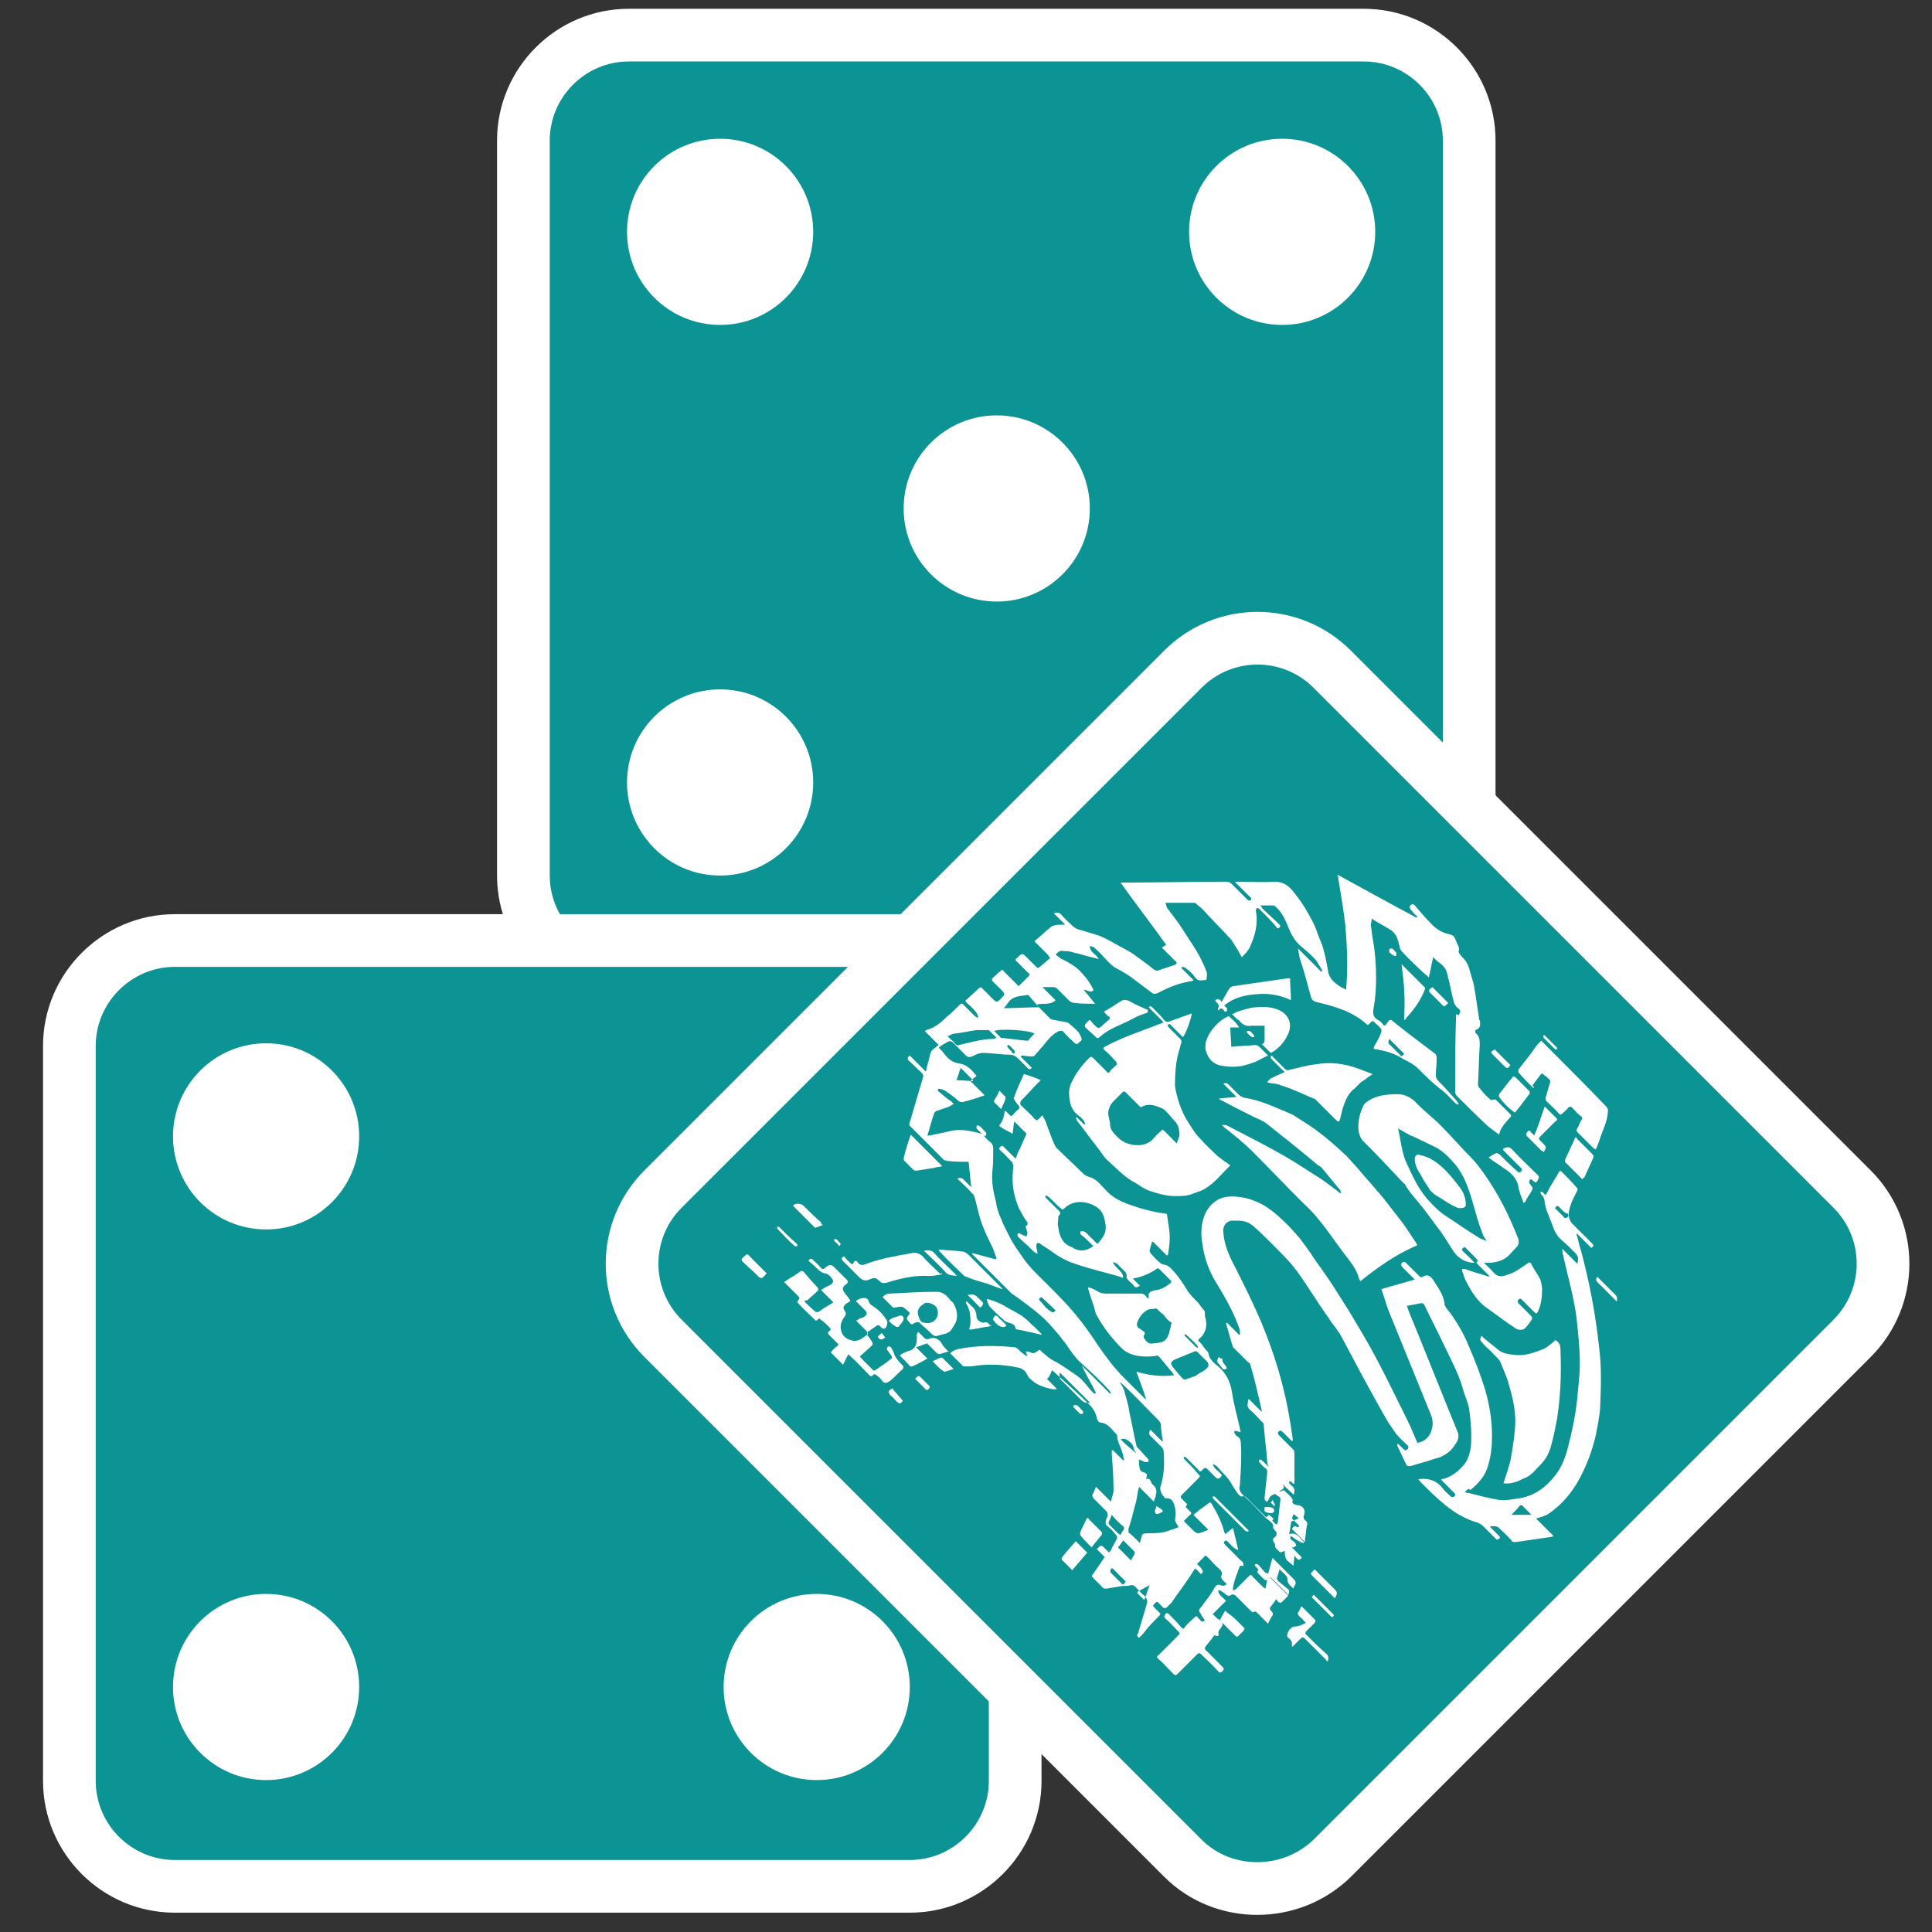<?xml version="1.0" encoding="utf-8"?>
<!-- Generator: Adobe Illustrator 26.0.1, SVG Export Plug-In . SVG Version: 6.00 Build 0)  -->
<svg version="1.1" id="Calque_1" xmlns="http://www.w3.org/2000/svg" xmlns:xlink="http://www.w3.org/1999/xlink" x="0px" y="0px"
	 viewBox="0 0 220 220" style="enable-background:new 0 0 220 220;" width="220" height="220" xml:space="preserve">
<rect x="0" y="0" width="220" height="220" fill="#333333" stroke="none"/>
<style type="text/css">
	.st0{fill:#0C9394;stroke:#FFFFFF;stroke-width:6;stroke-miterlimit:10;}
	.st1{fill:#FFFFFF;}
</style>
<g>
	<path class="st0" d="M155.3,111.7H71.6c-6.6,0-12-5.4-12-12V16c0-6.6,5.4-12,12-12h83.7c6.6,0,12,5.4,12,12v83.7
		C167.3,106.3,161.9,111.7,155.3,111.7z"/>
	<circle class="st1" cx="82" cy="26.4" r="10.6"/>
	<circle class="st1" cx="82" cy="89.1" r="10.6"/>
	<circle class="st1" cx="144.7" cy="89.1" r="10.6"/>
	<circle class="st1" cx="146" cy="26.4" r="10.6"/>
	<circle class="st1" cx="113.5" cy="57.9" r="10.6"/>
</g>
<g>
	<path class="st0" d="M103.6,214.8H19.9c-6.6,0-12-5.4-12-12v-83.7c0-6.6,5.4-12,12-12h83.7c6.6,0,12,5.4,12,12v83.7
		C115.6,209.4,110.2,214.8,103.6,214.8z"/>
	<circle class="st1" cx="30.3" cy="129.4" r="10.6"/>
	<circle class="st1" cx="30.3" cy="192.1" r="10.6"/>
	<circle class="st1" cx="93" cy="192.1" r="10.6"/>
	<circle class="st1" cx="94.3" cy="129.4" r="10.6"/>
</g>
<g>
	<path class="st0" d="M134.7,211.6l-59.2-59.2c-4.7-4.7-4.7-12.3,0-17l59.2-59.2c4.7-4.7,12.3-4.7,17,0l59.2,59.2
		c4.7,4.7,4.7,12.3,0,17l-59.2,59.2C147,216.2,139.3,216.2,134.7,211.6z"/>
	<g>
		<path class="st1" d="M147.9,172.9c-0.2-0.2-0.4-0.3-0.6-0.5c-0.1,0.3-0.2,0.5-0.3,0.9C147.4,173.1,147.6,173,147.9,172.9
			 M115.4,120c0.2-0.1,0.2-0.2,0.1-0.4c-0.2-0.2-0.4-0.4-0.5-0.5c-0.2-0.2-0.3-0.1-0.3,0.1L115.4,120z M135.5,152.7
			c0.2,0.2,0.5,0.5,0.7,0.7c0,0,0.1,0,0.2,0.1c0-0.1,0-0.2,0-0.2c-0.4-0.5-0.9-0.9-1.3-1.3c0,0-0.1,0-0.2-0.1c0,0.1,0,0.2,0,0.2
			C135.1,152.3,135.3,152.5,135.5,152.7 M127.6,163.9c0.6,0.6,1.2,1.1,1.8,1.6c-0.1-0.2-0.3-0.4-0.3-0.6c-0.1-0.5-0.4-0.7-0.7-0.9
			C128.1,163.8,127.9,163.8,127.6,163.9 M158.2,118.3C158.1,118.3,158.1,118.3,158.2,118.3c-0.1,0.2-0.1,0.4-0.1,0.5
			c0.5,0.5,1,1,1.5,1.5l0.3-0.3L158.2,118.3z M118.6,147.7c-0.2,0.1-0.4,0.2-0.2,0.4c0.4,0.4,0.7,0.9,1.2,1.2
			c0.3,0.2,0.4,0.2,0.6-0.1L118.6,147.7z M128.2,180.1c-0.5-0.5-0.9-0.9-1.4-1.4c-0.1-0.1-0.2-0.2-0.3,0c-0.1,0.1-0.1,0.2,0,0.4
			c0.4,0.4,0.8,0.8,1.2,1.2C127.9,180.5,127.9,180.5,128.2,180.1 M130.9,180.5c-0.5,0.3-0.9,0.5-1.3,0.7l-0.1,0.2
			c0.3,0.3,0.5,0.5,0.8,0.8C130.5,181.6,130.7,181.1,130.9,180.5 M108.9,123c0.7,0,1.3,0.1,1.9,0.1V123l-1.4-1.4
			C109.2,122.1,109.1,122.6,108.9,123 M126.6,172.5c-0.1,0.3-0.2,0.5-0.3,0.7c-0.1,0.2-0.1,0.3,0.1,0.5c0.3,0.3,0.6,0.6,0.9,0.9
			c0.1,0.1,0.2,0.1,0.3,0.2c0.1-0.3,0.3-0.5,0.4-0.7c0-0.1,0-0.2-0.1-0.3C127.4,173.4,127,173,126.6,172.5 M127.9,175.4
			c-0.2,0.3-0.4,0.6-0.6,0.8l1.5,1.5c0.1-0.3,0.3-0.5,0.4-0.8c0-0.1,0-0.2,0-0.2C128.8,176.3,128.4,175.9,127.9,175.4 M120.7,156.3
			c-0.1,0.4-0.1,0.7,0.3,1c0.7,0.7,1.4,1.4,2.1,2.1c0.3,0.3,0.6,0.4,1,0.3L120.7,156.3z M118.3,114.7
			C118.3,114.7,118.4,114.6,118.3,114.7c-0.4-0.5-0.8-0.9-1.2-1.4H117c-0.6,0.1-1.2,0.1-1.7,0.4c-0.4,0.2-0.6,0.7-1,1.1
			C115.7,114.8,117,114.7,118.3,114.7 M117.8,117.7c-0.6-0.4-3.9-0.6-4.6-0.3c0.3,0.3,0.5,0.5,0.8,0.8c0,0,0.1,0,0.2,0
			c0.9,0.1,1.7,0.2,2.6,0.3c0.1,0,0.2,0,0.3,0C117.2,118.3,117.5,118,117.8,117.7 M113.5,118.2c-0.4-0.4-0.6-0.6-0.9-0.9h-0.1
			c-0.4,0-0.9,0-1.3,0c-0.8,0.1-1.6,0.3-2.5,0.4c-0.3,0-0.5,0.2-0.8,0.3c0.4,0.4,0.7,0.6,0.9,0.9c0.1,0.1,0.3,0.2,0.4,0.1
			c1.3-0.3,2.6-0.7,4-0.7C113.2,118.3,113.3,118.2,113.5,118.2 M137,154.6L137,154.6c-0.2-0.2-0.4-0.4-0.6-0.6
			c-0.1-0.1-0.2-0.2-0.4-0.1c-0.7,0.3-1.5,0.6-2.2,0.9c-0.4,0.2-0.6,0.4-0.3,0.8c0.4,0.5,0.8,1,1.2,1.4c0,0,0.1,0.1,0.2,0.1
			c0.4-0.1,0.8-0.3,1.2-0.4c0.2-0.1,0.4-0.3,0.6-0.4c0.4-0.2,0.7-0.4,0.9-0.7c0-0.1,0-0.2,0-0.3C137.5,155,137.2,154.8,137,154.6
			 M132.5,149.7C132.5,149.7,132.4,149.7,132.5,149.7c-0.3-0.2-0.5-0.4-0.7-0.6c-0.1-0.1-0.1-0.1-0.2-0.1c-0.3,0.1-0.7,0-1,0.2
			c-0.5,0.3-0.9,0.8-1.1,1.4c-0.1,0.3,0,0.6,0.3,0.7c0.1,0.1,0.3,0.2,0.4,0.3c0.2,0.1,0.2,0.2,0.1,0.4c-0.1,0.1-0.1,0.3,0,0.4
			c0.2,0.3,0.4,0.6,0.8,0.6c0.7-0.1,1.6,0,1.9-0.9c0-0.1,0.1-0.1,0.1-0.2c0.1-0.4,0.2-0.8,0.3-1.2v-0.1
			C133,150.4,132.7,150,132.5,149.7 M124.5,141.9c-0.1-0.1-0.2-0.2-0.2-0.2c-0.4-0.4-0.8-0.8-1.2-1.1c-0.1-0.1-0.1-0.2-0.1-0.3
			l0.1-0.1c0.2,0,0.4,0,0.6,0.2c0.4,0.4,0.7,0.7,1.1,1.1c0.1,0.1,0.2,0.2,0.3,0c0.5-0.6,0.9-1.1,0.8-2c-0.1-0.6-0.2-1.2-0.6-1.7
			c-0.5-0.5-1.2-0.8-1.9-0.9c-0.8-0.1-1.6,0.1-2.2,0.7c-0.2,0.2-0.3,0.1-0.4,0c-0.5-0.4-0.9-0.9-1.4-1.3c-0.2-0.2-0.3-0.2-0.4,0
			c0.5,0.5,1,1,1.4,1.4c0.2,0.2,0.5,0.4,0.2,0.7c-0.1,0.1-0.1,0.2-0.1,0.3c0,0.3-0.1,0.7,0,1c0.1,0.9,0.4,1.8,1.3,2.2
			c0.1,0.1,0.3,0.1,0.4,0.2C123,142.6,123.8,142.4,124.5,141.9 M129.8,175.7c0.1-0.3,0.1-0.5,0.2-0.7c0-0.3,0.2-0.4,0.6-0.4
			c0.6,0,1.2,0,1.8-0.1c0.5-0.1,0.9-0.3,1.3-0.4c0.2-0.1,0.3-0.1,0.5-0.2c-0.1-0.2-0.2-0.4-0.3-0.5c0-0.1-0.1-0.2-0.1-0.3
			c0.1-0.6,0.1-1.2-0.1-1.8c-0.2-0.5-0.4-0.7-0.9-0.7c-0.1,0-0.2,0-0.2-0.1c-0.4-0.4-0.6-0.9-0.4-1.4c0.4-1.3,0.4-2.6,0.3-3.9
			c0-0.1-0.1-0.3-0.2-0.4c-0.4-0.4-0.9-0.9-1.3-1.3c-0.2-0.2-0.2-0.4,0-0.7l1.4,1.4c0-0.1,0-0.2,0-0.3c-0.1-0.5-0.2-1-0.2-1.6
			c0-0.2-0.1-0.4-0.3-0.6c-1.4-1.4-2.7-2.8-4.1-4.1c-0.1-0.1-0.1-0.1-0.3-0.2c0.2,0.3,0.4,0.6,0.5,0.9c0.2,0.8,0.5,1.6,0.6,2.5
			c0.3,1.3,0.5,2.5,0.8,3.8c0,0.1,0.1,0.2,0.1,0.2c0.4,0.4,0.8,0.9,1.2,1.3c0.1,0.1,0.1,0.3,0.1,0.3c-0.1,0.1-0.3,0.1-0.4,0.1
			c-0.2-0.1-0.4-0.2-0.7-0.3c0,0.4,0,0.7,0.1,1.1c0,0.1,0.2,0.3,0.3,0.3c0.5,0.2,0.6,0.2,0.4,0.8c0.1,0,0.2,0,0.3,0s0.1,0.1,0.2,0.2
			c0.1,0.1,0.1,0.3,0.2,0.4c0.4,0.3,0.6,0.7,0.4,1.3c0,0.1,0,0.2-0.1,0.3c0,0.1-0.1,0.2-0.1,0.4l-1.7-1.7c0,0.2-0.1,0.3-0.1,0.4
			c-0.1,0.6-0.2,1.3-0.4,1.9c-0.2,0.8-0.4,1.6-0.7,2.5c0,0.1,0,0.3,0,0.4C128.9,174.8,129.3,175.2,129.8,175.7 M119.2,157l1.1,1.1
			v0.1c-0.1,0-0.3,0-0.4,0c-1-0.2-1.9-0.5-2.6-1.2c-0.1-0.1-0.2-0.2-0.3-0.4c-0.2-0.5-0.6-0.8-1.2-0.9c-1.5-0.3-3-0.4-4.6-0.2
			c-0.4,0.1-0.8,0.1-1.3,0.1c-0.1,0-0.2,0-0.3-0.1c-0.5-0.5-0.9-0.9-1.4-1.4c0.3-0.3,0.6-0.4,1-0.5c2.1-0.4,4.1-0.4,6.2-0.2
			c0.2,0,0.4,0.1,0.5,0.2c0.3,0.3,0.6,0.6,1,0.8c0,0,0,0,0.1,0c0-0.1-0.1-0.2-0.1-0.2c0-0.1,0-0.2-0.1-0.3c0.1,0,0.2,0,0.3,0
			c0.3,0.1,0.5,0.3,0.8,0.1c0.1,0,0.1-0.1,0.2-0.1c0.3-0.3,0.3-0.2,0.6,0.1c0.4,0.3,0.8,0.7,1.2,0.9c1,0.5,1.9,1.2,2.8,1.8
			c0.7,0.5,1.1,1.2,1.7,1.8c0.1,0.1,0.2,0.2,0.3,0.2l0.1-0.1c-0.5-1-1.1-2-1.6-3.1l3.2,3.2c0,0,0.1,0,0.1-0.1
			c-0.1-0.1-0.1-0.2-0.2-0.3c-1-1.1-2.1-2.1-3.2-3.1c-0.8-0.7-1.3-1.6-1.9-2.4c-0.3-0.3-0.5-0.7-0.8-1c-0.6-0.7-1.2-1.4-1.9-2
			c-0.9-0.8-1.8-1.4-2.7-2.1c-0.2-0.1-0.4-0.3-0.6-0.4c-1.4-1.4-2.9-2.9-4.3-4.3c-0.1-0.1-0.1-0.1-0.2-0.2v-0.1
			c0.9,0.2,1.8,0.5,2.7,0.7c0,0,0-0.1,0.1-0.1c-0.2-0.4-0.3-0.9-0.5-1.3c-0.4-0.8-0.8-1.6-1.1-2.4c-0.4-1-0.6-2.1-0.9-3.2
			c-0.1-0.2-0.1-0.4-0.3-0.5c-0.5-0.6-1.1-1.1-1.7-1.7c0.3-0.1,0.6-0.1,0.8,0.2c0.3,0.3,0.5,0.5,0.8,0.8c-0.1-1-0.2-1.9-0.3-2.9
			c-0.8,0-1.6,0-2.4-0.1c-0.1,0-0.3-0.1-0.4-0.1c-1.3-1.3-2.5-2.5-3.8-3.8c-0.2-0.2-0.2-0.3-0.1-0.5c0.5-1.7,1-3.4,1.5-5.1
			c0.1-0.2,0-0.4-0.2-0.6c-0.5-0.4-0.9-0.9-1.4-1.3c-0.2-0.2-0.2-0.4,0.1-0.6l1.8,1.8c0.1-0.1,0.1-0.2,0.1-0.3
			c0.1-0.5,0.3-1,0.4-1.6c0.1-0.4,0.3-0.6,0.6-0.8c0.1-0.1,0.2-0.2,0.4-0.3l-1.6-1.6c0.2-0.1,0.4-0.2,0.5-0.2c0.8-0.3,1.4-0.8,2-1.4
			c0.5-0.4,1-0.9,1.5-1.4c0.2-0.2,0.3-0.1,0.4,0c0.4,0.4,0.9,0.9,1.3,1.3c0.1,0.1,0.2,0.1,0.3,0.2l0.1-0.1c-0.1-0.2-0.1-0.4-0.3-0.6
			c-0.3-0.4-0.7-0.7-1-1c-0.2-0.2-0.2-0.3,0-0.4c0.4-0.4,0.9-0.8,1.3-1.2c0.1-0.1,0.2-0.1,0.3-0.2c0.4,0.4,0.7,0.7,1.1,1.1
			c0.1,0.1,0.2,0.2,0.3,0.3c0.4,0.4,0.5,0.3,0.8,0c0.6-0.6,0.6-0.6,0-1.2c-0.3-0.3-0.5-0.5-0.8-0.8c-0.2-0.2-0.2-0.3,0-0.5
			c0.3-0.2,0.5-0.5,0.8-0.7c0.2-0.2,0.3-0.2,0.4,0c0.5,0.5,1,1,1.5,1.5c0.1,0.2,0.3,0.2,0.4,0c0.3-0.3,0.6-0.6,0.9-0.9
			c0.2-0.2,0.2-0.3,0-0.4c-0.4-0.4-0.9-0.9-1.3-1.3c-0.2-0.1-0.2-0.3,0-0.4c0.6-0.6,0.6-0.6,1.2,0c0.3,0.3,0.7,0.7,1,1
			c0.1,0.1,0.2,0.2,0.4,0c0.4-0.3,0.8-0.7,1.2-1c-0.1-0.1-0.2-0.2-0.2-0.3c-0.5-0.5-0.9-0.9-1.4-1.4c-0.2-0.1-0.2-0.3,0-0.4
			c0.5-0.4,1-0.9,1.5-1.3c0.3-0.3,0.7-0.4,1.2-0.4c0.2,0,0.4,0,0.6,0L120,104c0.3-0.1,0.6-0.1,0.8,0.1c0.4,0.5,0.9,0.9,1.4,1.4
			c0.1,0.1,0.3,0.2,0.5,0.3c0.7,0.2,1.3,0.4,2,0.6c1,0.3,1.8,0.8,2.7,1.3c0.7,0.4,1.4,0.7,2,1.2c0.7,0.5,1.4,1,2,1.5
			c0.2,0.1,0.3,0.2,0.5,0.1c0.6-0.2,1.2-0.4,1.8-0.6c0.3-0.1,0.4-0.3,0.1-0.5c-0.5-0.5-1-1-1.5-1.5c0.2-0.1,0.3-0.2,0.5-0.3
			c-1.7-2.4-3.5-4.7-5.2-7.1c0.1,0,0.2,0,0.3,0c3.9,0,7.9-0.1,11.8-0.1c0.2,0,0.3,0.1,0.5,0.2c0.6,0.6,1.2,1.2,1.8,1.8
			c0.1,0.1,0.2,0.2,0.4,0.1c0.2-0.2,0-0.3-0.1-0.4c-0.5-0.5-1-1-1.5-1.5c0,0-0.1-0.1-0.2-0.2c0.1,0,0.2,0,0.3,0c1.4,0,2.8,0.1,4.2,0
			c1.1,0,1.7,0.5,2.3,1.3c0.9,1.1,1.6,2.3,2.2,3.5c0.3,0.6,0.5,1.4,0.8,2c0.4,1,0.6,2.1,0.8,3.2c0.1,1,0.7,1.5,1.5,2
			c0.2,0.1,0.4,0.2,0.6,0.3c0-0.1,0-0.1,0-0.2c0.2-2.4,0.1-4.7-0.1-7.1c-0.2-1.8-0.5-3.5-0.8-5.3c0-0.1,0-0.3-0.1-0.5
			c3.1,1.7,6,3.3,9,4.9c0,0,0-0.1,0.1-0.1c-0.1-0.1-0.1-0.2-0.2-0.2c-0.2-0.2-0.4-0.4-0.6-0.7c-0.1-0.1-0.1-0.2,0-0.4
			c0.2-0.2,0.3-0.2,0.5,0c0.6,0.7,1.1,1.3,1.7,1.9c0.6,0.7,1.3,1.2,2.3,1.4c0.3,0.1,0.5,0.2,0.6,0.5c0.1,0.2,0.2,0.5,0.3,0.7
			s0.2,0.4,0.1,0.7c0,0.1,0,0.2,0.1,0.3c0.2,0.3,0.4,0.5,0.6,0.7c0.2,0.3,0.4,0.6,0.5,1c0.2,0.8,0.5,1.5,0.6,2.3
			c0.2,1,0.3,2.1,0.5,3.2c0,0.1,0,0.3,0.1,0.4c0.1,0.5,0.1,0.9-0.5,1.1c0,0,0,0.2,0,0.3l0,0c0.5,0.4,0.5,0.9,0.5,1.4
			c-0.1,1.5-0.1,2.9-0.2,4.4c0,0.1,0,0.3,0.1,0.4c0.4,0.5,0.8,1,1.3,1.4c0.1,0.1,0.2,0.1,0.3,0c0.1,0,0.2,0,0.3,0
			c0.6,0.6,1.1,1.1,1.7,1.7c0.1,0.1,0.1,0.2,0,0.3l0,0c-0.5,0.6-1.1,1.1-1.3,2c-0.4-0.3-0.8-0.6-1.2-0.9c-1.2-1.1-2.4-2.3-3.6-3.5
			c-0.1-0.1-0.2-0.3-0.2-0.4c0-2.9,0-5.8,0.1-8.6c0-0.1,0-0.2,0-0.3c0.1,0,0.2,0.1,0.3,0.1c0.3-0.5,0.2-0.6-0.2-0.9
			c-0.1-0.1-0.2-0.3-0.3-0.4c-0.3-1.1-0.5-2.3-0.8-3.4c-0.1-0.5-0.4-0.9-0.8-1.2c-0.3-0.2-0.5-0.4-0.8-0.7c-0.2,0.8-0.3,1.5-0.5,2.3
			c-0.3-0.3-0.7-0.6-0.9-0.8c-0.7-0.7-1.5-1.4-2.2-2.2c-0.1-0.1-0.2-0.3-0.2-0.4c-0.1-0.4-0.2-0.9-0.4-1.3c-0.2-0.3-0.4-0.6-0.8-0.8
			c-0.6-0.4-1.3-0.7-2-1.2c0,0.3-0.1,0.5-0.1,0.8c0.1,0.5,0.1,0.9,0.2,1.4c0.3,1.6,0.4,3.2,0.4,4.7c0,1.1-0.1,2.3-0.3,3.4
			c-0.1,0.6,0,1,0.6,1.3c0.2,0.1,0.4,0.3,0.5,0.5c0.1,0.1,0.2,0.1,0.3,0s0.2-0.3,0.3-0.4c0.1-0.2,0.3-0.2,0.4-0.1
			c1.6,1.3,3.2,2.5,4.8,3.7c0.2,0.1,0.3,0.3,0.3,0.6c0,0.6-0.1,1.3-0.1,1.9c0,0.3,0.1,0.5,0.3,0.7c0.7,0.7,1.4,1.5,2.1,2.3
			c0.1,0.1,0.1,0.2,0.2,0.3l-0.1,0.1c-0.1-0.1-0.2-0.1-0.3-0.2c-0.6-0.6-1.1-1.2-1.7-1.6c-0.9-0.7-1.7-1.5-2.5-2.3
			c-0.5-0.5-1.1-0.8-1.7-1.1c-0.9-0.6-1.9-0.9-3-1.1c-0.1,0-0.2,0-0.4-0.1c0-0.1,0.1-0.2,0.1-0.3c0.3-0.5,0.6-1,0.8-1.6
			c0-0.1,0-0.3,0-0.3c-0.2-0.3-0.5-0.5-0.8-0.8c-0.1-0.2-0.3-0.1-0.4,0c-0.1,0.1-0.2,0.2-0.3,0.3c-0.1,0-0.1,0-0.1,0
			c-1.6-1.5-3.7-2.1-5.8-2.6c-0.3-0.1-0.5-0.2-0.6-0.5c-0.4-1.5-0.8-3-1.3-4.5c-0.1-0.4-0.1-0.7-0.2-1.1l2.7,2.7
			c0-0.1,0.1-0.3,0-0.3c-0.2-0.3-0.4-0.7-0.6-1c-0.5-0.6-1.1-1.1-1.7-1.6c-0.9-0.7-1.3-1.7-1.7-2.7c-0.3-0.7-0.7-1.4-1.3-1.9
			c-0.1-0.1-0.3-0.1-0.4-0.1c-0.4,0-0.8,0-1.3,0c0.1,0.1,0.2,0.2,0.2,0.3c0.6,0.6,1.3,1.2,1.9,1.8c0.1,0.1,0.3,0.2,0.1,0.4
			c-0.2,0.2-0.3,0.1-0.4-0.1c-0.6-0.7-1.3-1.4-1.9-2c-0.1-0.1-0.2-0.1-0.3-0.1c0,0.1-0.1,0.2-0.1,0.3c0.3,1.5-0.1,2.9-0.7,4.2
			c-0.2,0.4-0.5,0.7-0.9,1.1c-0.3-0.6-0.7-1.2-1-1.7c-0.1-0.1-0.1-0.2-0.2-0.3c-1.1-1.2-2.2-2.3-3.3-3.5c-0.2-0.2-0.5-0.4-0.7-0.6
			c-0.1-0.1-0.2-0.1-0.3-0.1c-1,0-2,0-3,0c0,0-0.1,0-0.2,0c0.1,0.2,0.1,0.4,0.2,0.6c0.7,0.9,1.4,1.8,2,2.8c0.6,0.9,1.2,1.8,1.7,2.7
			c0.3,0.6,0.6,1.2,0.8,1.8c0.1,0.2,0,0.5,0,0.8l-0.1,0.1c-0.4,0-0.9,0.2-1.2-0.3c-0.3-0.4-0.6-0.7-1-1c-0.1-0.1-0.3-0.2-0.5-0.2
			c0,0,0,0.1-0.1,0.1l1.4,1.4l-0.1,0.1c-1.4,0.2-2.7,0.7-4,1.4c-0.3,0.1-0.5,0.1-0.7-0.1c-0.8-0.6-1.6-1.2-2.4-1.8
			c-0.6-0.4-1.1-0.7-1.7-1c-0.5-0.3-0.9-0.8-1.3-1.2c-0.3-0.4-0.7-0.7-1.1-1.1c-0.1-0.1-0.3-0.1-0.5-0.2c0,0.8,0.7,0.9,1,1.5
			c-0.2,0-0.3-0.1-0.4-0.1c-0.9-0.2-1.8-0.5-2.7-0.7c-0.3-0.1-0.6-0.1-0.9-0.1c-0.4-0.1-0.6,0.1-0.9,0.4c0.3,0.2,0.6,0.5,0.9,0.6
			c0.6,0.3,1.3,0.7,1.8,1.2c0.6,0.6,1.1,1.2,1.5,2c0.1,0.1,0.1,0.2,0.1,0.3c-0.4,0.3-0.7-0.1-1.1-0.1c0.4,0.5,0.9,1.1,1.3,1.6
			c-0.1,0-0.2,0-0.2,0c-0.7,0-1.5,0-2.2-0.1c-0.2,0-0.3-0.1-0.5-0.2c-0.5-0.5-0.9-0.9-1.4-1.4c-0.1-0.1-0.3-0.2-0.4-0.2
			c-0.4,0-0.8,0-1.3,0l1.5,1.5c-0.6,0.6-1.5,0.3-2.2,0.5c0.1,0.1,0.1,0.1,0.2,0.2c0.4,0.4,0.9,0.9,1.3,1.3c0.1,0.1,0.2,0.2,0.3,0.2
			c0.5,0.1,1.1,0.2,1.6,0.3c0.2,0,0.4,0.2,0.5,0.3c0.5,0.4,1,0.8,1.2,1.4c0.1,0.2,0.1,0.4-0.1,0.5c-0.1,0.1-0.2,0.1-0.2,0.2
			c-0.1,0.1-0.3,0.1-0.4,0c-0.4-0.4-0.9-0.8-1.3-1.3c-0.2-0.2-0.3-0.1-0.5-0.1c-0.9,0.4-1.4,1.2-2,1.9c-0.3,0.3-0.5,0.6-0.8,0.9
			c-0.1,0.1-0.2,0.1-0.4,0.1c-0.4,0-0.8-0.1-1.1-0.1c0,0,0,0.1-0.1,0.1l1.3,1.3c-0.2,0.2-0.4,0.2-0.5,0c-0.3-0.3-0.7-0.7-1-1
			s-0.6-0.5-1-0.5c-1,0-2.1-0.2-3.1-0.2c-0.4,0-0.8,0.2-1.2,0.4c-0.3,0.1-0.5,0.1-0.7-0.1c-0.5-0.5-0.9-0.9-1.4-1.4
			c-0.3-0.3-0.5-0.3-0.8-0.1c-0.3,0.2-0.6,0.3-0.9,0.6c0.3,0.3,0.5,0.5,0.7,0.8c0.4,0.5,0.9,0.9,1.6,1c0.9,0.1,1.4,0.7,2,1.4
			c-0.2,0.2-0.5,0.4-0.7,0.6l1.6,1.6c-0.1,0.1-0.2,0.1-0.2,0.1c-0.8,0.3-1.5,0.5-2.3,0.7c-0.1,0-0.3,0-0.4-0.1
			c-0.4-0.3-0.8-0.7-1.3-1c-0.2-0.2-0.5-0.3-0.8-0.4c-0.1,0-0.2,0-0.3,0c0,0.1,0,0.3,0.1,0.3c0.5,0.4,0.9,0.8,1.4,1.1
			c0.1,0.1,0.2,0.2,0.3,0.3c-0.2,0.1-0.3,0.2-0.5,0.3c-0.5,0.2-0.9,0.3-1.4,0.5c-0.1,0-0.2,0.1-0.3,0.2c-0.3,0.8-0.5,1.7-0.8,2.6
			c0.2,0,0.2,0,0.3,0c0.8-0.2,1.5-0.3,2.3-0.5c1.2-0.3,2.4,0,3.6,0.3c0.1,0,0.2,0.1,0.2,0.2c0.2,0.2,0.4,0.5,0.7,0.7
			c0.3,0.2,0.4,0.5,0.4,0.8c0,0.9,0,1.7-0.1,2.6c-0.1,1.2,0.1,2.3,0.4,3.4c0.1,0.7,0.3,1.4,0.6,2c0.3,0.8,0.7,1.5,1.1,2.3
			c0.4,0.7,0.8,1.3,1.3,2c0.8,1.2,1.8,2.1,2.8,3.1c1.4,1.4,2.8,2.8,4,4.4c0.7,0.9,1.3,1.8,1.9,2.7c0.9,1.3,1.8,2.5,2.9,3.6
			c0.8,0.8,1.6,1.6,2.4,2.4h0.1c-0.3-1-0.7-2-1.1-3.1c1.4,0.4,2.8,0.6,4.3,0.4c-0.1-0.1-0.1-0.2-0.2-0.3c-0.5-0.6-1-1.2-1.5-1.8
			c-0.1-0.1-0.3-0.2-0.4-0.1c-0.7,0.1-1.3,0.1-2,0s-1.4-0.4-1.9-0.9c-1.1-1.1-2.1-2.4-2.8-3.7c-0.2-0.3-0.2-0.6-0.3-0.9
			c-0.2-0.7-0.5-1.4-0.7-2.2c0,0,0-0.1,0.1-0.1c0.3,0.1,0.6,0.2,0.9,0.4s0.6,0.3,1,0.3c1.4,0,2.7,0,4.1,0c0.1,0,0.3,0.1,0.4,0.2
			c0.1,0.1,0.2,0.3,0.4,0.4c0-0.2,0-0.4,0-0.5s0.1-0.2,0.2-0.3c0.2-0.1,0.5-0.2,0.7-0.2c0.6-0.1,1.1-0.4,1.6-0.8
			c0.1-0.1,0.1-0.2,0-0.3c-0.4-0.4-0.9-0.9-1.3-1.3c-0.1-0.1-0.2-0.1-0.3,0c-0.6,0.4-1.2,0.7-1.9,0.9c-0.2,0.1-0.5,0.1-0.8,0.2
			l0.8,0.8c-0.3,0.2-0.5,0.3-0.7,0c-0.1-0.2-0.3-0.3-0.5-0.5s-0.4-0.4-0.3-0.7c0-0.1-0.1-0.2-0.1-0.3c-0.3-0.3-0.7-0.7-1-1
			c-0.1-0.1-0.3-0.1-0.5-0.2c0.3,0.7,1.1,1,1.2,1.7c0,0,0,0.1-0.1,0.1s-0.1,0-0.2-0.1c-1.7-0.5-3.5-0.9-5.2-1.5
			c-1-0.3-2-0.9-2.8-1.5c-0.4-0.3-0.8-0.5-1.2-0.8c-0.1-0.1-0.3-0.1-0.3,0c-0.1,0.1-0.1,0.2-0.1,0.3c0,0.3,0.2,0.6,0.1,0.9
			c-0.2-0.2-0.5-0.3-0.6-0.5c-0.5-0.5-1-0.9-1.5-1.4c-0.2-0.2-0.2-0.3,0-0.5c0.2,0.1,0.4,0.2,0.6,0.3c0.1,0,0.2,0.1,0.3,0.1
			c0-0.1,0.1-0.3,0.1-0.4c0-0.1-0.1-0.3-0.1-0.4c-0.1-0.2-0.2-0.4,0.1-0.5c0,0,0-0.2,0-0.3c-0.3-0.4-0.6-0.9-0.8-1.3
			c-0.2-0.3-0.3-0.6-0.4-0.9c-0.5-1.4-0.6-2.7-0.4-4.2c0-0.1-0.1-0.3-0.1-0.4c-0.5-0.5-0.9-1-1.4-1.4c-0.1-0.1-0.2-0.2,0-0.4
			s0.3-0.1,0.4,0c0.4,0.4,0.7,0.7,1.1,1.1c0.1,0.1,0.1,0.1,0.3,0.2c0.1-0.4,0.2-0.7,0.4-1c0.2-0.5,0.5-1.1,0.7-1.6
			c0.1-0.2,0.1-0.3-0.1-0.4c-0.4-0.4-0.8-0.8-1.2-1.2c-0.1,0.4-0.1,0.9-0.2,1.4c-0.5-0.3-1-0.5-1.4-0.8c-0.1,0-0.1-0.2-0.1-0.2
			c0.4-0.4,0.5-0.9,0.6-1.5c0,0,0,0,0.1-0.1c0.2,0.2,0.3,0.3,0.5,0.5c0.1,0.1,0.2,0.1,0.3,0c0.2-0.2,0.4-0.5,0.7-0.7
			c0.1-0.1,0.1-0.2,0-0.4c-0.2-0.2-0.4-0.5-0.5-0.7c-0.1-0.1-0.1-0.2,0-0.3c0.3-0.9,0.7-1.7,1.1-2.6c0.6,0.2,1.3,0.4,1.9,0.7
			c-0.1,0.1-0.1,0.2-0.2,0.2c-0.6,0.6-1.1,1.2-1.7,1.8c-0.1,0.1-0.1,0.1-0.2,0.2c-0.3,0.3-0.3,0.6,0,0.8c0.5,0.5,1,0.9,1.4,1.4
			c0.2,0.2,0.3,0.2,0.5,0c0.1-0.1,0.2-0.2,0.4-0.4c0.2,0.4,0.4,0.7,0.5,1.1c0.2,0.5,0.4,1.1,0.6,1.6c0.2,0.4,0.3,0.9,0.7,1.2
			c0.9,0.9,1.9,1.8,2.8,2.7c0.3,0.3,0.6,0.4,1,0.5c0.2,0.1,0.3,0.2,0.5,0.3c0.4,0.3,0.7,0.7,1.1,1.1c0.7,0.8,1.5,1.2,2.5,1.6
			c1.4,0.5,2.8,0.9,4.3,1.1c0.2,0,0.2,0.1,0.2,0.2c0.1,0.8,0.3,1.7,0.3,2.5c0,0.7-0.1,1.3-0.2,2c0,0-0.1,0-0.1,0.1l-1.6-1.6h-0.1
			c-0.1,0.3-0.2,0.6-0.3,1c0,0.1,0.1,0.2,0.1,0.3c0.4,0.4,0.7,0.8,1.1,1.1c0.1,0.1,0.3,0.2,0.4,0.2c0.3,0,0.6,0.2,0.8,0.4
			c0.8,0.8,1.4,1.7,2,2.7c0.3,0.4,0.6,0.7,1,1.1c0.3,0.3,0.5,0.7,0.8,1c0.1,0.1,0.1,0.2,0.1,0.3c0,0.2,0,0.5,0.1,0.7
			c0.1,0.5,0.1,1.1-0.2,1.6c-0.1,0.2-0.3,0.5-0.5,0.6c-0.2,0.2-0.2,0.3,0,0.4c0.3,0.3,0.5,0.7,0.8,1c0.1,0.1,0.2,0.2,0.2,0.3
			c0.1,0.6,0.5,1,1,1.4c1,0.8,1.5,1.8,1.7,3.1c0.2,1.4,0.6,2.7,0.9,4.1c0,0.1,0,0.2,0.1,0.4c-0.2-0.1-0.5-0.1-0.7-0.2
			c-0.1,0.3,0,0.4,0.2,0.6c0.4,0.2,0.5,0.5,0.5,0.9c0.1,1.5,0,3-0.1,4.5c0,0.1,0,0.2,0,0.2c-0.2,0.6,0.1,0.9,0.5,1.3
			c0.8,0.7,1.5,1.5,2.3,2.3c0.1,0.1,0.2,0.2,0.2,0.2c0.5-0.1,0.7,0.3,1,0.6c0,0,0.1,0.1,0.2,0.1c0-0.1,0.1-0.2,0.1-0.2
			c0.1-0.9,0.2-1.7,0.3-2.6c0-0.2,0-0.3-0.2-0.4c-0.2-0.1-0.4-0.3-0.6-0.4c0,0,0-0.2,0-0.3c0.1-0.1,0.3-0.1,0.3-0.1
			c0.2,0.3,0.5,0.3,0.8,0.1c0,0,0.2,0,0.2,0.1c0.3,0.3,0.6,0.5,0.8,0.8c0.1,0.1,0.1,0.2,0.1,0.3c-0.1,0.2,0,0.3,0.2,0.4
			c0.1,0,0.2,0.1,0.4,0.1s0.3,0.1,0.5,0.2c0.3,0.3,0.3,0.6,0.2,0.9c-0.1,0.2-0.1,0.4,0.1,0.6c0.3,0.2,0.3,0.4,0.2,0.7
			c-0.1,0.5-0.1,1-0.2,1.5c0,0.1,0,0.1,0,0.3l-1.5-1.5c0.2-0.2,0.3-0.5,0.6-0.2c0,0,0.1,0,0.2,0c0,0,0-0.1,0-0.2
			c-0.2-0.2-0.5-0.5-0.8-0.8c-0.1,0.6-0.2,1.2-0.3,1.8c0.9-0.3,1.2,0.5,1.7,0.9c0,0,0,0.1-0.1,0.1s-0.2-0.1-0.3-0.1
			c-0.4-0.2-0.7-0.4-1.1-0.7c-0.1,0.2-0.1,0.3,0,0.4c0.1,0.1,0.3,0.2,0.4,0.3c0.1,0.1,0.2,0.3,0.2,0.4c0,0.1-0.2,0.1-0.3,0.2
			c0,0-0.1,0-0.2,0l0.6,0.6c0.1,0.1,0.3,0.3,0.4,0.4c0.1,0.1,0.2,0.2,0,0.3c-0.1,0.1-0.2,0.2-0.4,0c-0.1-0.1-0.2-0.2-0.3-0.4
			c0,0.4-0.1,0.7-0.1,1.2c-0.3-0.3-0.7-0.5-0.8-0.7c-0.2-0.3-0.2-0.7-0.2-1c-0.3,0.1-0.5,0.3-0.7,0c-0.2-0.2-0.4-0.3-0.4-0.6
			c0-0.1,0-0.2-0.1-0.3c-0.1-0.2-0.3-0.4,0.1-0.7c0.2-0.1,0.2-0.4,0.1-0.6c-0.2-0.2-0.4-0.4-0.3-0.7c0,0-0.1-0.1-0.1-0.2
			c-1-1-2-2-3-3c-0.1-0.1-0.3-0.2-0.4-0.1h-0.2c-0.1-0.1-0.3-0.2-0.4-0.4c-0.2-0.3-0.5-0.7-0.7-1.1c-0.4-0.7-1.1-1.3-1.6-1.9
			c-0.1-0.1-0.3-0.2-0.5-0.3c0.1,0.5,0.5,0.7,0.8,1s0.3,0.3,0,0.6c-0.1,0.1-0.2,0.1-0.4,0c-0.3-0.3-0.7-0.7-1-1
			c-0.2-0.2-0.3-0.2-0.5,0c-0.4,0.4-0.3,0.3-0.6,0c-0.4-0.4-0.9-0.9-1.3-1.3c-0.1-0.1-0.2-0.1-0.3-0.1c0,0.1,0,0.2,0.1,0.3
			c0.5,0.5,1,1,1.5,1.6c0.3,0.3,0.3,0.3,0,0.6c-0.6,0.6-1.2,1.2-1.8,1.8c-0.2,0.2-0.2,0.3,0,0.5s0.4,0.4,0.6,0.6
			c-0.1,0.1-0.1,0.2-0.2,0.3c0.2,0.2,0.3,0.3,0.5,0.5c0.2,0.1,0.2,0.3,0,0.4c-0.2,0.2-0.5,0.5-0.7,0.7c0.3,0.3,0.6,0.6,0.9,0.9
			c0.6,0.6,0.6,0.6,1.4,0.3c0.2-0.1,0.3-0.1,0.5-0.2l-1.7-1.7c0.2-0.2,0.4-0.3,0.6-0.5c0.4-0.3,0.7-0.5,1.1-0.8
			c0.2-0.2,0.3-0.1,0.4,0.1c0.6,1,1.1,2,1.4,3.1c0,0.1,0.1,0.2,0.1,0.3c0.3-0.2,0.6-0.5,0.9-0.7c0.2,0.8,0.4,1.6,0.6,2.5
			c-0.7-0.2-0.9-0.8-1.4-1.1c-0.3,0.2-0.3,0.2-0.1,0.5c0.6,0.6,1.2,1.2,1.8,1.8c0.1,0.1,0.2,0.1,0.2,0.2c0.1,0.1,0.1,0.3,0.1,0.4
			c-0.1,0-0.2,0-0.4,0c-0.1,0.2-0.2,0.5-0.3,0.8c-0.2,0.5-0.4,1.1-0.5,1.7c0,0.1,0,0.2,0,0.3c0.1,0,0.2-0.1,0.3-0.1
			c0.5-0.5,1-1,1.5-1.5c0.2-0.2,0.3-0.2,0.4,0c0.4,0.4,0.8,0.8,1.2,1.2c0.1,0.1,0.1,0.1,0.3,0.2c0.1-0.5,0.2-1,0.3-1.5l2.3,2.3
			c-0.3,0.3-0.5,0.5-0.8,0.8h-0.2c-0.2-0.1-0.3-0.3-0.4-0.4c-0.2,0.4-0.5,0.7-0.7,1c0,0.1,0,0.2,0.1,0.3c0.3,0.2,0.3,0.5,0.1,0.7
			c-0.1,0.2-0.3,0.5-0.4,0.8l-0.5-0.5c-0.3-0.3-0.6-0.6-0.8-0.8c-0.1-0.1-0.2-0.1-0.2-0.1c-0.3,0.2-0.4,0-0.5-0.1
			c-0.6-0.6-1.2-1.2-1.7-1.7c-0.1-0.1-0.3-0.2-0.5-0.1c-0.2,0.2-0.5,0.1-0.7-0.1c-0.1-0.1-0.3-0.2-0.4-0.3c-0.1-0.1-0.3-0.1-0.4-0.1
			c0.1,0.6,0.6,0.8,0.9,1.2l-1.5,1.5c0.1,0.1,0.3,0.3,0.4,0.4c0.1,0.1,0.3,0.2,0.4,0.3c0.4,0.3,0.4,0.5,0.1,0.9
			c-0.1,0.2-0.4,0.4-0.2,0.7l-0.1,0.2c-0.1,0-0.2,0-0.4-0.1c-0.3,0.4-0.7,0.9-1.1,1.4c0,0.1,0,0.3,0.1,0.3c0.6,0.6,1.3,1.3,1.9,1.9
			c0.2,0.2,0.2,0.3,0,0.5s-0.3,0.2-0.5,0c-0.6-0.7-1.3-1.3-1.9-1.9c-0.2-0.2-0.3-0.2-0.5,0c-0.7,0.7-1.4,1.4-2.2,2.2
			c-0.2,0.2-0.3,0.2-0.5,0c-0.6-0.6-1.1-1.2-1.7-1.7c-0.2-0.2-0.2-0.3,0-0.4c0.7-0.7,1.4-1.4,2.2-2.2c0.3-0.3,0.3-0.3,0-0.6
			c-0.5-0.5-0.9-1-1.4-1.4c-0.2-0.2-0.1-0.3,0-0.5c0.1-0.1,0.2-0.2,0.4,0c0.5,0.5,1,1,1.4,1.5c0.2,0.2,0.3,0.2,0.4,0
			c0.3-0.4,0.7-0.7,1.1-1.1c0.2-0.2,0.3-0.2,0.4,0c0.1,0.1,0.2,0.2,0.3,0.3c0.1,0.2,0.3,0.2,0.5,0c-0.2-0.3-0.4-0.5-0.5-0.8
			c-0.2-0.2-0.2-0.4,0-0.6c0.3-0.4,0.6-0.8,0.9-1.2c0.2-0.3,0.5-0.7,0.7-1.1c0.2-0.3,0.3-0.4,0.7-0.3c0.2,0.1,0.4,0.1,0.5,0
			c0.2,0,0.2-0.2,0-0.3c-0.1-0.1-0.1-0.1-0.2-0.2c-0.2-0.2-0.3-0.4-0.2-0.6c0.1-0.3,0-0.5-0.2-0.7c-0.5-0.4-0.9-0.9-1.4-1.4
			c-0.2-0.2-0.3-0.2-0.4,0c-0.3,0.3-0.5,0.5-0.8,0.8c0.3,0.3,0.5,0.4,0.6,0.7c0.1,0.1,0.1,0.2,0,0.3c-0.1,0.2-0.2,0.1-0.3,0
			c-0.1-0.2-0.3-0.3-0.5-0.5c-0.3,0.4-0.5,0.8-0.8,1.2c-0.6,0.9-1.3,1.8-1.9,2.7c-0.2,0.2-0.4,0.4-0.6,0.6c-0.1,0-0.2,0-0.3,0
			c-0.2-0.2-0.4-0.4-0.6-0.6c-0.2-0.2-0.3,0-0.4,0.1c-0.1,0.1-0.3,0.2-0.1,0.4s0.3,0.3,0.5,0.5c0.3,0.3,0.3,0.3,0,0.6
			c-0.6,0.6-1.2,1.2-1.7,1.9c-0.2,0.2-0.3,0.3-0.5,0.5c-0.3-0.2-0.2-0.4-0.1-0.5c0.3-1.1,0.7-2.3,1-3.4c0.1-0.3,0-0.5-0.2-0.8
			c-0.4-0.3-0.7-0.7-1.1-1.1c-0.2-0.2-0.3-0.2-0.5-0.2c-0.3,0.1-0.7,0.1-1,0.1c-0.6,0.1-1.2,0.2-1.8,0.3c-0.2,0-0.4,0-0.5-0.2
			c-0.3-0.3-0.7-0.7-1-1c-0.2-0.2-0.2-0.3,0-0.5c0.4-0.6,0.9-1.3,1.3-1.9l-0.9-0.9c0.1-0.1,0.2-0.2,0.3-0.3c0.1-0.1,0.2-0.1,0.4,0
			c0.2,0.2,0.4,0.4,0.7,0.7c0.1-0.2,0.3-0.3,0.3-0.5c0.2-0.4,0.4-0.7,0.6-1.1c0-0.1,0-0.3-0.1-0.4c-0.3-0.4-0.7-0.8-1.1-1.1
			c-0.1-0.1-0.1-0.3-0.1-0.4c0-0.2,0.1-0.4,0.2-0.6c0.1-0.3,0-0.5-0.2-0.7c-0.4-0.4-0.9-0.9-1.3-1.3c-0.2-0.2-0.3-0.4-0.1-0.7
			c0.1-0.2,0.2-0.4,0.3-0.7l1.7,1.7c0.1-0.5,0.3-0.9,0.3-1.3c0-1.4-0.1-2.8-0.2-4.1c0-0.1,0-0.3,0-0.4c0,0,0.1,0,0.1-0.1l1.2,1.2
			c0,0,0.1,0,0.1-0.1c-0.1-0.3-0.1-0.6-0.2-0.8c-0.2-0.7-0.6-1.3-0.6-2c0,0,0-0.1-0.1-0.1c-0.5-0.5-0.9-1.2-1.7-1.3
			c-0.3,0-0.4-0.2-0.5-0.5c-0.1-0.6-0.4-1.1-0.9-1.6c-1.3-1.3-2.7-2.5-4-3.7c-0.1-0.1-0.2-0.1-0.2-0.2
			C119.5,156.8,119.4,156.9,119.2,157"/>
		<path class="st1" d="M178,137.9c-0.2-0.2-0.3-0.3-0.5-0.5c-0.1-0.1-0.2-0.1-0.3,0s-0.2,0.2,0,0.3c0.3,0.3,0.6,0.6,0.9,0.9
			c0.1,0.2,0.2,0.1,0.4,0c0.1-0.1,0.2-0.2,0-0.4C178.2,138.1,178.1,138,178,137.9 M172.1,172.5c0.8,0,1.5,0,2.3,0
			c-0.4-0.4-0.7-0.7-1.1-1.1h-0.2C172.8,171.8,172.5,172.1,172.1,172.5 M166.8,169.9c0.2,0.1,0.3,0.1,0.4,0.1
			c1.2,0.3,2.3,0.6,3.5,0.8c0.8,0.1,1.6-0.1,2.4-0.2c1.7-0.3,3-1.3,4-2.6c0.7-0.9,1.1-1.9,1.4-3c0.5-1.9,0.9-3.8,1.1-5.7
			c0.1-1.3,0.3-2.7,0.3-4c0-1.8-0.2-3.6-0.4-5.4c-0.3-2.2-0.9-4.3-1.4-6.5c-0.1-0.4-0.2-0.8-0.2-1.2l1.7,1.7
			c0.2-0.5,0.1-0.9-0.2-1.2c-0.6-0.6-1.1-1.1-1.7-1.6c-0.3-0.3-0.5-0.6-0.7-1c-0.3-0.8-0.6-1.6-0.9-2.3c-0.1-0.3-0.1-0.5-0.2-0.8
			c0-0.4-0.1-0.7-0.4-1c-0.1,0,0-0.2-0.1-0.3c0.1,0,0.2,0,0.3,0.1s0.2,0.2,0.3,0.3c0.3-0.5,0.5-1,0.8-1.4c0.2-0.4,0.5-0.8,0.7-1.2
			c0.1-0.2,0.2-0.2,0.3-0.1c0.6,0.6,1.2,1.2,1.8,1.9c0.1,0.1,0,0.2,0,0.3c-0.3,0.6-0.6,1.1-0.8,1.8c-0.2,0.6-0.3,1.3,0.2,1.9
			c0.7,0.7,1.4,1.4,2.1,2.1c0.1,0.1,0.1,0.1,0.2,0.2c0.2,0.2,0.2,0.3-0.1,0.5l-1.6-1.6c0,0,0,0-0.1,0c0.2,0.6,0.3,1.2,0.5,1.8
			c1,3.7,1.7,7.4,2.1,11.2c0.3,2.3,0.2,4.7,0.1,7c-0.1,1-0.3,2-0.5,3c-0.4,1.7-1,3.3-1.8,4.8c-0.9,1.7-2.1,3.1-3.6,4.1
			c-0.3,0.2-0.7,0.3-1,0.4c-0.1,0-0.2,0.1-0.4,0.1l2,2c-0.1,0.1-0.2,0.1-0.2,0.1c-1.4,0.2-2.7,0.4-4.1,0.6c-0.2,0-0.4,0-0.5-0.2
			c-0.4-0.5-0.9-0.9-1.3-1.3c-0.3-0.4-0.7-0.3-1.1-0.3v0.1c0.3,0.3,0.6,0.6,1,1c0.1,0.1,0.2,0.2,0,0.3c-0.1,0.1-0.2,0.2-0.4,0
			c-0.5-0.5-1-1-1.5-1.5c-0.1-0.1-0.3-0.2-0.5-0.3c-1.4-0.4-2.6-1.1-3.7-2c-1-0.8-1.9-1.7-2.8-2.6c-0.1-0.1-0.1-0.2-0.3-0.3
			c0.2-0.1,0.3-0.1,0.5-0.1h0.1c0.9,0,1.7,0.4,2.2,1.1c0.2,0.3,0.6,0.6,0.9,0.9c0.1,0.1,0.2,0.1,0.4,0c0.1-0.1,0.2-0.2,0-0.4
			c-0.4-0.4-0.8-0.8-1.2-1.2l-0.3-0.3c0.1-0.1,0.2-0.1,0.3-0.1c1-0.3,1.7-0.9,2.3-1.6c0.5-0.6,0.7-1.4,0.8-2.1
			c0.1-1.4,0-2.8-0.2-4.2c-0.1-0.8-0.5-1.5-0.7-2.3c-0.5-1.8-1.4-3.4-2.2-5.1c-0.7-1.5-1.5-3-2.2-4.5c-0.1-0.2-0.2-0.2-0.4-0.2
			c-0.5,0.1-1,0.2-1.6,0.3c0.2,0.5,0.3,0.9,0.5,1.3c1.8,4.4,3.5,8.7,5.3,13.1c0.2,0.5,0,1-0.3,1.4c-0.2,0.3-0.5,0.7-0.8,0.9
			c-0.4,0.3-0.9,0.6-1.5,0.7c-0.8,0.3-1.7,0.5-2.6,0.8c-0.5,0.1-0.6,0.1-0.8-0.4c-0.3-0.6-0.6-1.3-0.9-1.9v-0.1c0,0,0,0,0.1-0.1
			c0.2,0.2,0.4,0.4,0.6,0.6c0.2,0.2,0.3,0.2,0.5,0c0.1-0.2,0.1-0.2,0-0.4c-0.4-0.4-0.9-0.8-1.3-1.3c-0.3-0.4-0.6-0.9-0.9-1.3
			c-1-1.7-1.9-3.4-2.9-5.2c-0.8-1.5-1.6-3-2.4-4.5c-0.4-0.8-1-1.4-1.5-2.2c-1.2-1.7-2.3-3.5-3.5-5.2c-0.2-0.3-0.5-0.6-0.7-0.9
			c-0.7-0.8-1.5-1.6-2.2-2.3s-1.5-1.5-2.2-2.1c-0.5-0.4-1-0.6-1.7-0.6c-0.2,0-0.4,0-0.7,0c-0.6,0-1.1,0.6-1,1.3
			c0.1,1.5,0.7,2.8,1.4,4.1c1,2,2,4,2.9,6.1c0.9,2.2,1.7,4.4,2.3,6.7c0.6,2.2,1,4.4,1.3,6.6c0,0.1,0,0.1,0,0.2c0,0,0,0.1-0.1,0.1
			c-0.3-0.3-0.5-0.5-0.7-0.7c-0.1-0.1-0.3-0.3-0.4-0.4c-0.1-0.1-0.2-0.1-0.4,0c-0.1,0.1-0.1,0.2,0,0.4c0.5,0.5,1.1,1.1,1.6,1.6
			c0.1,0.1,0.2,0.2,0.2,0.4c0,1.1,0,2.3,0,3.4c0,0,0,0.1-0.1,0.2c-0.1-0.1-0.2-0.2-0.3-0.3c0,0-0.1,0-0.2,0c0,0.1,0,0.2,0,0.2
			c0.1,0.1,0.2,0.2,0.3,0.3c0.3,0.2,0.4,0.6,0.2,1c-0.1-0.1-0.1-0.1-0.2-0.2c-0.8-0.7-1.5-1.5-2.2-2.3c-0.3-0.4-0.6-0.8-0.6-1.3
			c-0.1-1.4-0.3-2.8-0.4-4.2c0-0.1-0.1-0.2-0.2-0.3c-0.5-0.5-0.9-1-1.4-1.4c-0.2-0.2-0.3-0.4-0.2-0.8c0-0.1,0-0.2,0.1-0.4l1.4,1.4
			c0,0,0,0,0.1,0c-0.1-0.4-0.2-0.8-0.3-1.3c-0.3-1.3-0.6-2.6-1-3.9c0-0.2-0.1-0.3-0.3-0.4c-0.5-0.5-1-1-1.5-1.5
			c-0.1-0.1-0.1-0.1-0.2-0.2c-0.3-0.9-0.5-1.8-0.8-2.7c0,0,0.1,0,0.1-0.1l1.4,1.4c0,0,0.1,0,0.1-0.1c0-0.2,0-0.5-0.1-0.7
			c-0.6-1.7-1.5-3.3-2.4-4.8c-1-1.5-1.6-3.2-1.8-4.9c-0.2-1.1-0.1-2.2,0.3-3.2c0.3-0.7,0.8-1.3,1.5-1.7c0.8-0.4,1.6-0.4,2.4-0.3
			c1,0.1,2,0.5,2.9,1c0.6,0.4,1.3,0.9,1.8,1.4c0.8,0.7,1.5,1.5,2.2,2.3c0.6,0.8,1.2,1.6,1.7,2.4c1,1.4,2,2.8,2.9,4.3
			c1,1.5,1.9,3.1,2.8,4.6c1.8,3.1,3.3,6.3,4.9,9.5c0.4,0.8,0.7,1.6,1.1,2.5c0.8-0.1,1.4-0.7,1.6-1.4c0.2-0.6,0.2-1.2-0.1-1.9
			c-1.6-3.9-3.2-7.9-4.8-11.8c-0.3-0.8-0.5-1.6-0.8-2.4c1.3-0.4,2.5-0.7,3.8-1.1l-1.1-1.1c-0.1-0.1-0.2-0.2-0.3-0.3
			c-0.2-0.2-0.2-0.5,0.1-0.6c0.1,0,0.2,0,0.3,0.1c0.5,0.5,1,1,1.5,1.5c0.1,0.1,0.2,0.2,0.4,0.1c0.6-0.4,1,0,1.3,0.5
			c0.5,0.8,1.1,1.6,1.2,2.6c0,0.2,0.2,0.5,0.4,0.7c1,1.3,1.8,2.7,2.4,4.2c0.7,1.6,1.3,3.2,1.8,4.8c0.5,1.7,0.8,3.5,0.8,5.3
			c0,1.1-0.1,2.2-0.4,3.2c-0.3,1.3-1.1,2.2-2.1,3C167.3,169.4,167.1,169.6,166.8,169.9"/>
		<path class="st1" d="M129.9,126.1c-0.6-0.6-1.2-1.2-1.7-1.7c-0.1-0.1-0.2-0.2-0.4,0c-0.3,0.3-0.7,0.7-1,1
			c-0.4,0.4-0.6,0.9-0.6,1.4c0,0.4,0.2,0.8,0.2,1.2s0.2,0.8,0.5,1.1c0.5,0.6,1,1,1.8,1.2c0.3,0.1,0.7,0.1,1,0.1c0.5,0,1-0.2,1.4-0.5
			c0.4-0.4,0.7-0.8,1.1-1.1c0.1-0.2,0.2-0.2,0.4,0c0.3,0.3,0.6,0.6,0.9,0.9c0.2,0.2,0.3,0.3,0.5,0.5c0.1-0.4,0.3-0.7,0.3-1
			c0-0.5-0.1-1-0.4-1.4c-0.5-0.5-0.9-1.1-1.4-1.5C131.5,125.8,130.7,125.6,129.9,126.1 M140.1,132.7c-0.1,0.1-0.2,0.2-0.3,0.3
			c-0.8,0.8-1.5,1.7-2.5,2.3c-0.4,0.3-0.9,0.4-1.4,0.6c-0.7,0.3-1.3,0.3-2.1,0.3c-1,0-2-0.3-2.9-0.6c-0.6-0.2-1.1-0.6-1.6-0.9
			c-1.2-0.6-2.1-1.6-3.1-2.5c-0.5-0.4-0.8-1-1.2-1.5c-0.8-1-1.5-2-2.3-3c-0.1-0.1-0.1-0.3-0.2-0.4c0,0,0.1,0,0.1-0.1
			c0.2,0.2,0.4,0.4,0.6,0.6c0.1,0.1,0.2,0.3,0.4,0.2c-0.1-0.1-0.1-0.3-0.2-0.4c-0.2-0.2-0.3-0.4-0.5-0.5c-0.7-0.5-1-1.1-1.1-1.9
			c-0.1-0.6-0.1-1.3,0.2-1.9c0.5-1.1,1.2-2,2-2.8c0.2-0.2,0.3-0.2,0.5,0c0.5,0.5,1,1,1.5,1.5c0.1,0.2,0.3,0.2,0.4,0
			c0.2-0.3,0.5-0.5,0.7-0.7c0.1-0.1,0.1-0.2,0-0.4c-0.4-0.4-0.8-0.9-1.3-1.3c-0.2-0.2-0.2-0.3,0-0.4c0.7-0.4,1.4-0.7,2.1-1
			c1.4-0.6,2.9-1.1,4.4-1.7c0.1,0,0.1-0.1,0.2-0.1l-1.7-1.7c0.2-0.2,0.3-0.1,0.4,0c0.5,0.5,1,1,1.4,1.5c0.2,0.2,0.4,0.2,0.6,0.1
			c0.8-0.3,1.7-0.6,2.5-0.9c0,0.4-0.6,2.2-1,2.7l-1.5-1.5c-0.3,0.1-0.3,0.2-0.1,0.4c0.4,0.4,0.9,0.9,1.3,1.3
			c0.1,0.1,0.2,0.3,0.1,0.5c-0.1,0.2-0.1,0.5-0.2,0.7c-0.4,1.3-0.5,2.6-0.5,3.9c0,0.1,0,0.2,0,0.3c0.2,1.2,0.6,2.5,1.2,3.6
			c0.5,0.8,1,1.7,1.7,2.4c0.6,0.7,1.3,1.3,1.9,1.9C139.1,132,139.5,132.3,140.1,132.7"/>
		<path class="st1" d="M159.2,128.5C159.2,128.5,159.2,128.6,159.2,128.5c0.3,1.3,0.4,2.6,0.9,3.8c0.7,1.5,1.3,2.9,2.4,4.2
			c0.7,0.8,1.4,1.5,2.2,2c1.2,0.8,2.5,1.7,3.8,2.5c0.2,0.1,0.5,0.2,0.8,0.3c-0.2-0.3-0.3-0.4-0.4-0.6c-0.3-0.8-0.6-1.6-0.8-2.4
			c-0.6-2-1-3.9-2.3-5.6c-0.7-0.8-1.4-1.6-2.4-2.1c-0.8-0.4-1.7-0.8-2.5-1.2C160.3,129.2,159.8,128.8,159.2,128.5 M169.8,145.5
			l-1.7-1.7c0.3-0.2,0.1-0.4-0.1-0.6c-0.4-0.4-0.8-0.8-1.1-1.1c-0.1-0.1-0.2-0.1-0.3,0s-0.2,0.2,0,0.4c0.4,0.4,0.9,0.8,1.3,1.3
			c-0.1,0-0.2,0-0.2,0c-0.9-0.1-1.6-0.5-2.1-1.2s-1-1.6-1.5-2.3c-0.7-0.9-1.4-1.9-2.1-2.8c-0.7-0.9-1.5-1.7-2-2.6
			c0-0.1-0.1-0.1-0.2-0.2c-1.5-1.6-3-3.2-4.6-4.8c-0.3-0.3-0.4-0.7-0.5-1.1c-0.1-1,0.1-2,0.6-3c0.1-0.1,0.2-0.2,0.3-0.3
			c1.1-0.8,2.3-0.9,3.6-0.9c0.7,0,1.3,0.3,1.9,0.8c0.9,1,2,1.8,2.9,2.7c1.2,1.2,2.3,2.5,3.5,3.7c0.6,0.6,1.1,1.3,1.6,2
			c1.6,2.3,2.8,4.7,3.8,7.3c0.1,0.4,0,0.7-0.2,0.9c-0.5,0.5-0.9,1.1-1.5,1.4c-0.6,0.3-1.2,0.4-1.8,0.4c-0.1,0-0.3,0-0.4,0
			c0.1,0.1,0.1,0.2,0.2,0.2c0.2,0.2,0.4,0.4,0.6,0.6c0.8,1,1.2,0.8,2.3,0.4c0.7-0.3,1.2-0.7,1.8-1.1c0.2-0.2,0.4-0.2,0.5,0.1
			c0.3,0.6,0.7,1.1,1,1.7c0.1,0.3,0.2,0.8,0.2,1.1c0,0.9-0.1,1.8-0.5,2.6c-0.1,0.2-0.2,0.2-0.4,0c-0.5-0.5-0.9-0.9-1.4-1.4
			c-0.1-0.1-0.2-0.2-0.4,0c-0.1,0.1-0.1,0.2,0,0.4c0.5,0.5,0.9,0.9,1.4,1.4c0.2,0.2,0.2,0.3,0.1,0.5c-0.2,0.3-0.4,0.6-0.7,0.9
			c-0.2,0.3-0.9,0.3-1.2,0c-1.1-0.7-2.1-1.5-3.1-2.2c-1.2-0.8-1.9-2-2.5-3.2c-0.2-0.3-0.2-0.7-0.4-1c0-0.1,0-0.2,0-0.3
			c0.1,0,0.2,0,0.3,0c0.8,0.3,1.6,0.5,2.5,0.8c0.2,0.1,0.5,0,0.7,0C169.8,145.6,169.8,145.5,169.8,145.5"/>
		<path class="st1" d="M138.8,125.1c0.7-0.1,1.3-0.1,2-0.2l-1.5-1.5c0.3-0.1,0.4-0.1,0.6,0.1c0.4,0.4,0.8,0.8,1.2,1.2
			c0.2,0.1,0.4,0.3,0.6,0.3c1.9,0.3,3.5,1.1,5.2,1.8c0.5,0.2,1,0.6,1.5,0.9c1.8,1.1,3.4,2.5,4.9,3.9c0.4,0.4,0.7,0.8,1.1,1.2
			c1,1.2,2.1,2.4,3.1,3.6c0.7,0.9,1.4,1.8,2.1,2.7c0.6,0.8,1.1,1.6,1.7,2.5c0,0,0,0.1,0.1,0.2c-2.4,1-4.5,2.5-6.5,4.1
			c-0.1-0.2-0.2-0.4-0.2-0.5c-0.3-1-1-1.8-1.6-2.6c-1-1.3-1.9-2.7-3-4c-0.6-0.8-1.4-1.5-2.1-2.2c-1.8-1.8-3.6-3.7-5.4-5.5
			c-0.9-0.9-1.9-1.7-2.9-2.5c-0.2-0.1-0.3-0.3-0.5-0.4v-0.1c0.2,0,0.4,0,0.6,0.1c2.1,1.1,4.3,2.2,6.4,3.4c1.4,0.8,2.7,1.7,4,2.5
			c0.8,0.5,1.5,1.1,2.2,1.6c0.1,0.1,0.2,0.1,0.2,0.2c0,0,0.1,0,0.1-0.1s-0.1-0.2-0.1-0.3c-0.7-0.8-1.3-1.6-2-2.4
			c-0.1-0.2-0.3-0.3-0.5-0.4c-1.9-1.6-3.9-3.2-5.8-4.7c-0.5-0.4-1.1-0.6-1.7-0.9c-1.2-0.6-2.4-1.2-3.7-1.9
			C138.9,125.2,138.9,125.2,138.8,125.1"/>
		<path class="st1" d="M171.2,168.9c0.3-0.9,0.6-1.8,0.8-2.6c0.2-1.1,0.4-2.3,0.5-3.5c0.2-1.8-0.2-3.5-0.7-5.2
			c-0.2-0.8-0.6-1.6-0.9-2.4c-0.2-0.5-0.7-0.8-1-1.2c-0.4-0.4-0.8-0.7-1.1-1.1c-0.3-0.3-0.3-0.4-0.1-0.8c0.1,0.1,0.2,0.2,0.3,0.3
			c0.5,0.4,1.1,0.9,1.6,1.3c0.6,0.5,1.3,0.5,2,0.6c1.1,0.1,2.2-0.3,3.2-0.7c0.4-0.2,0.7-0.5,1-0.7c0.1-0.1,0.2-0.2,0.3-0.3
			c0.6,0.3,0.6,0.8,0.6,1.3c0.1,2.6,0,5.1-0.4,7.7c-0.2,1-0.4,2.1-0.7,3.1c-0.2,0.8-0.6,1.5-1.2,2.1c-0.4,0.4-0.7,0.8-1.1,1.1
			c-0.3,0.3-0.7,0.4-1.1,0.6C172.6,168.8,171.9,169,171.2,168.9"/>
		<path class="st1" d="M91.6,148.2c0.4,0.4,0.8,0.8,1.3,1.2c0,0,0.2,0,0.3,0c0.5-0.4,1.1-0.7,1.7-1.1l-1.4-1.4
			c0.3-0.2,0.6-0.4,0.9-0.5c0.6-0.3,0.6-0.6,0.1-1.1c-0.2-0.2-0.4-0.3-0.6-0.3c-0.3-0.1-0.5-0.2-0.7-0.4c-0.3-0.3-0.6-0.6-1-0.9
			c-0.1-0.1-0.2-0.2,0-0.3c0.1-0.1,0.2-0.1,0.3,0c0.3,0.3,0.7,0.6,1,1c0.1,0.1,0.3,0.2,0.4,0c0.7-0.5,0.7-0.5,1.3,0.1
			c0.4,0.4,0.8,0.8,1.2,1.2c0.2,0.2,0.2,0.3,0,0.5c-0.3,0.2-0.5,0.4-0.4,0.7c0.1,0.2,0.2,0.4,0.4,0.6c0.1,0.1,0.2,0.3,0.3,0.4
			c0.1,0.2,0.2,0.3-0.1,0.4c-0.2,0.1-0.3,0.2-0.4,0.3c-0.2,0.2-0.2,0.4,0,0.7c0.2,0.2,0.1,0.4,0,0.6c-0.4,0.5-0.6,1.1-0.4,1.7
			c0.2,0.7,0.8,1,1.5,1.1c0.2,0,0.5-0.1,0.7-0.2c0.2-0.1,0.4-0.3,0.6-0.4c0.3-0.2,0.3-0.3,0-0.6c-0.4-0.4-0.7-0.7-1.1-1.1
			c0.1-0.1,0.2-0.1,0.3-0.2c0.1-0.1,0.2-0.1,0.3-0.1c0.7-0.3,0.8-0.6,0.2-1.1c-0.3-0.3-0.5-0.5-0.8-0.8c0,0,0,0,0-0.1
			c0.3-0.2,0.6-0.3,1-0.3c0.1,0,0.4,0.2,0.4,0.3c0.1,0.4,0.3,0.5,0.6,0.7c0.6,0.4,1.1,0.9,1.5,1.6c0.1,0.2,0,0.8-0.3,0.9
			c-0.1,0-0.2,0-0.3-0.1c-0.4-0.4-0.4-0.4-0.9,0c-0.2,0.1-0.4,0.3-0.6,0.4c-0.2,0.1-0.2,0.3-0.1,0.5c0.2,0.2,0.3,0.4,0.5,0.7
			c0.1,0.1,0.1,0.3,0,0.4c-0.4,0.4-0.8,0.7-1.2,1.1c-0.2,0.1-0.2,0.2,0,0.4c0.4,0.4,0.9,0.9,1.3,1.3c0.1,0.1,0.2,0.1,0.3,0
			c0.6-0.4,1.2-0.8,1.8-1.3c0.1,0,0.1-0.2,0-0.3c-0.1-0.2-0.3-0.4-0.4-0.6c-0.2-0.2-0.1-0.4,0.1-0.5c0,0,0.3,0.1,0.3,0.2
			c0.2,0.3,0.3,0.6,0.4,0.9c0.1,0.1,0.1,0.2,0.2,0.3c0.2,0.3,0.4,0.5,0.7,0.8c0.1,0.1,0.1,0.2,0,0.4c-0.5,0.4-0.9,0.9-1.4,1.3
			c-0.1,0.1-0.2,0.1-0.3,0.2c-0.2,0.1-0.4,0.1-0.6-0.1c-0.2-0.3-0.4-0.5-0.7-0.7c-0.1-0.1-0.3-0.2-0.4,0c-0.2,0.2-0.3,0.1-0.4,0
			c-0.7-0.7-1.4-1.5-2.2-2.2c-0.1-0.1-0.1-0.1-0.2-0.2c-0.2,0.4-0.4,0.8-0.6,1.2l-1.4-1.4c0.2-0.2,0.4-0.5,0.7-0.7
			c0.2-0.1,0.2-0.2,0-0.4c-0.3-0.3-0.6-0.6-0.9-0.9c-0.1-0.1-0.2-0.3,0-0.4c0.3-0.2,0.2-0.3,0-0.5c-0.3-0.3-0.6-0.6-0.9-0.8
			c-0.2-0.2-0.3-0.2-0.4,0c-0.1,0.1-0.3,0.1-0.3,0c-0.7-0.7-1.4-1.3-2-2v-0.1c0.3-0.4,0.3-0.4,0-0.7c-0.4-0.4-0.9-0.9-1.3-1.3
			c-0.1-0.1-0.1-0.1-0.2-0.2c0.4-0.3,0.7-0.5,1.1-0.7c0.2-0.2,0.5-0.3,0.7-0.5c0.1-0.1,0.2-0.1,0.4,0c0.5,0.6,1,1.2,1.6,1.8
			c0.1,0.2,0.1,0.3,0,0.4c-0.4,0.4-0.8,0.7-1.2,1.1C91.8,148,91.7,148.1,91.6,148.2"/>
		<path class="st1" d="M174.6,123.9c-0.6-0.6-1.2-1.2-1.7-1.8c0,0,0-0.2,0-0.3c0.6-0.8,1.3-1.6,1.9-2.5c0.2-0.3,0.4-0.5,0.7-0.8
			c0.1,0.1,0.2,0.2,0.2,0.2c2.4,2.4,4.8,4.8,7.2,7.3c0.1,0.1,0.2,0.3,0.2,0.4c0,1.1-0.5,2.1-0.9,3.2c-0.1,0.4-0.3,0.9-0.5,1.3
			c-0.1-0.1-0.2-0.1-0.3-0.2c-0.6-0.6-1.1-1.1-1.7-1.7c-0.2-0.2-0.2-0.3-0.1-0.5c0.2-0.3,0.3-0.7,0.5-1c0.1-0.2,0.1-0.3-0.1-0.4
			c-0.4-0.3-0.7-0.7-1-1c-0.1-0.1-0.2-0.1-0.4,0c-0.2,0.3-0.5,0.5-0.7,0.7c-0.1,0.1-0.2,0.2-0.4,0c-0.4-0.5-0.9-0.9-1.4-1.4
			c-0.1-0.1-0.1-0.3-0.1-0.4c0.2-0.6,0.3-1.1,0.5-1.7c0.1-0.2,0-0.3-0.1-0.4c-0.2-0.2-0.4-0.4-0.6-0.5c-0.1-0.2-0.2-0.2-0.4,0
			c-0.3,0.4-0.6,0.8-0.9,1.2C174.7,123.8,174.7,123.8,174.6,123.9"/>
		<path class="st1" d="M156.3,122.3c-0.2,0.2-0.5,0.3-0.7,0.5s-0.5,0.3-0.7,0.5s-0.4,0.4-0.6,0.6c-0.8,0.6-1.1,1.4-1.4,2.3
			c-0.1,0.4-0.2,0.8-0.3,1.2c-0.1,0.4-0.2,0.4-0.5,0.1c-0.7-0.7-1.4-1.4-2.2-2.2c-0.1-0.1-0.2-0.2-0.3-0.2c-1.2-0.5-2.4-1.1-3.7-1.5
			c-0.4-0.2-0.9-0.2-1.4-0.3c0,0-0.1,0-0.2-0.1c0.2-0.2,0.3-0.3,0.4-0.4c0.4-0.2,0.9-0.4,1.3-0.6c0.1,0,0.1-0.1,0.3-0.1
			c-0.1-0.1-0.1-0.2-0.2-0.2c-0.4-0.4-0.8-0.8-1.3-1.3c-0.1-0.1-0.1-0.2-0.1-0.3c0.1-0.2,0.2,0,0.3,0.1c0.4,0.4,0.8,0.8,1.3,1.3
			c0.2,0.2,0.3,0.2,0.6,0.1c1-0.2,1.9-0.5,2.9-0.6c1.7-0.3,3.3-0.1,4.9,0.5C155.2,121.9,155.8,122.1,156.3,122.3
			C156.3,122.2,156.3,122.3,156.3,122.3"/>
		<path class="st1" d="M107.3,145.1c-0.5,0.1-1,0.2-1.5,0.2c-1.5-0.1-2.9,0.2-4.3,0.6c-0.3,0.1-0.6,0.2-0.8,0.2
			c-0.1,0-0.3,0-0.4-0.1c-0.6-0.5-0.6-0.6-1.3-0.3c-0.5,0.2-0.8,0.1-1.2-0.3c-0.6-0.6-1.2-1.2-1.8-1.8c-0.1-0.1-0.2-0.2-0.1-0.4
			c0.2-0.2,0.3-0.1,0.4,0.1c0.2,0.2,0.3,0.3,0.5,0.5s0.3,0.2,0.4,0c0.1-0.3,0.3-0.3,0.5,0c0.3,0.4,0.7,0.2,1,0.1
			c1.6-0.6,3.4-0.9,5.1-1.2c0.5-0.1,0.9,0,1.3,0.4c0.6,0.7,1.3,1.3,2,2C107.1,144.9,107.2,145,107.3,145.1"/>
		<path class="st1" d="M106.4,150.4c0.4-0.4,0.5-0.9,0.3-1.4c-0.1-0.4-1-0.8-1.4-0.6c-0.5,0.3-1,0.7-0.7,1.5
			c0.1,0.3,0.2,0.6,0.5,0.7C105.6,150.7,106,150.7,106.4,150.4 M103.6,149.5c-0.2-0.2-0.4-0.4-0.7-0.6c-0.1-0.1-0.3-0.1-0.4-0.1
			c-0.2,0-0.5,0.1-0.7,0.1c-0.1,0-0.2,0-0.2-0.1c-0.4-0.4-0.8-0.8-1.1-1.1c0.3-0.3,0.5-0.4,0.9-0.4c1.8-0.1,3.6-0.2,5.3-0.2
			c0.5,0,1,0.3,1.3,0.7c0.2,0.2,0.3,0.4,0.5,0.5c0.4,0.6,0.6,1.4,0.4,2.1c-0.1,0.3-0.3,0.6-0.5,0.9c-0.3,0.6-1,0.6-1.6,0.8
			c-0.3,0.1-0.5,0-0.7-0.2c-0.4-0.4-0.9-0.8-1.3-1.2c-0.2-0.2-0.3-0.2-0.5-0.1h-0.1c-0.4,0.3-0.4,0.3-0.8-0.2
			c-0.3-0.3,0-0.5,0.1-0.7C103.5,149.7,103.6,149.6,103.6,149.5"/>
		<path class="st1" d="M141.1,117c-0.3,0-0.6,0-1,0c0,0.7,0.1,1.5,0.1,2.2c0.8-0.1,1.8-0.1,2.7-0.2c0.2,0,0.4,0.1,0.5,0.2
			c0.3,0.3,0.6,0.6,1,1c-0.5,0.2-1,0.5-1.4,0.7c-0.6,0.2-1.1,0.4-1.7,0.5c-0.6,0.1-1.3,0.1-1.9,0c-1.1-0.1-1.8-0.7-2.1-1.8
			c-0.1-0.3,0-0.6,0-0.9c0.2-0.8,0.7-1.5,1.3-2.1c0.3-0.3,0.7-0.6,1.1-0.8c0.2-0.1,0.3-0.1,0.4,0.1
			C140.5,116.2,140.8,116.5,141.1,117C141.1,116.9,141.1,116.9,141.1,117"/>
		<path class="st1" d="M140.3,115.5c0.2-0.1,0.4-0.2,0.6-0.3c0.7-0.2,1.5-0.5,2.2-0.5c0.9-0.1,1.8,0,2.5,0.3
			c1.1,0.5,1.6,1.5,1.1,2.7c-0.4,0.9-1,1.6-1.8,2.1c-0.1,0.1-0.2,0.1-0.3,0c-0.3-0.3-0.6-0.6-0.9-0.9c0.3-0.1,0.3-0.3,0.3-0.5
			c0-0.5,0-1,0-1.6c-0.5,0-1,0-1.5,0c-0.6,0.1-1-0.1-1.4-0.6C140.9,116.1,140.6,115.8,140.3,115.5"/>
		<path class="st1" d="M139.4,114.5c0.1,0.1,0.2,0.2,0.3,0.3c0,0.1,0.1,0.2,0,0.3c-0.1,0.1-0.2,0.2-0.3,0c-0.2-0.3-0.4-0.4-0.7,0
			c0-0.2,0-0.3,0-0.3c0.2-0.3,0-0.5-0.2-0.7c-0.1-0.1-0.2-0.2,0-0.3c0.1,0,0.2,0,0.3,0s0.2,0.1,0.3,0.3c0.3-0.5,0.5-0.9,0.8-1.4
			c0.1-0.2,0.2-0.3,0.5-0.4c2.1-0.3,4.1-0.6,6.2-0.9c0.1,0,0.1,0,0.3,0c0,0.8,0.1,1.6,0.1,2.5c-1.2-0.6-2.5-0.8-3.8-0.7
			C141.7,113.3,140.5,113.6,139.4,114.5"/>
		<path class="st1" d="M130.7,115.3c-0.6,0.2-1.2,0.4-1.7,0.7c-1.3,0.7-2.7,1.1-3.8,2.1c-0.1,0.1-0.2,0.2-0.4,0
			c-0.4-0.4-0.8-0.7-1.2-1.1c-0.1-0.1-0.1-0.2,0-0.4c0.6-0.6,0.4-0.6,0.9,0c0.6,0.6,0.6,0.6,1.2,0c0.2-0.1,0.3-0.3,0.5-0.4
			c0.2-0.2,0.3-0.3,0-0.5c-0.2-0.1-0.3-0.3-0.5-0.5c0.5-0.3,0.9-0.5,1.3-0.8c0.2-0.1,0.3-0.2,0.5-0.3c0.4-0.3,0.7-0.3,1.1-0.1
			c0.7,0.4,1.4,0.7,2.1,1C130.7,115.2,130.7,115.2,130.7,115.3"/>
		<path class="st1" d="M174.9,134.7c-0.1-0.1-0.3-0.2-0.4-0.3c-0.1-0.1-0.2-0.2-0.3,0c-0.1,0.1-0.1,0.2,0,0.4c0.4,0.5,0.4,0.5,0.1,1
			c-0.2,0.3-0.4,0.6-0.6,1c0,0.1-0.1,0.1-0.2,0.2c-0.2-0.6-0.5-1.2-0.6-1.9c-0.2-1-0.9-1.6-1.7-2.1c-0.5-0.4-1.1-0.7-1.7-1.2
			c0.4-0.2,0.6-0.4,0.9-0.5c0.1,0,0.2,0.1,0.3,0.1c0.7,0.7,1.4,1.4,2.1,2c0.1,0.1,0.2,0.2,0.4,0s0.1-0.3,0-0.4
			c-0.6-0.6-1.3-1.3-1.9-1.9c-0.2-0.2-0.2-0.3,0.1-0.4c0.3-0.1,0.5-0.1,0.8,0.2c0.9,1,1.9,1.9,2.8,2.8c0.3,0.3,0.3,0.3,0.1,0.7
			C175,134.6,174.9,134.6,174.9,134.7"/>
		<path class="st1" d="M114.1,146.8c-0.5-0.2-1.1-0.4-1.6-0.6c-0.7-0.2-1.4-0.4-2.2-0.7c-0.2-0.1-0.3-0.1-0.5-0.2
			c-0.9-0.9-1.9-1.8-2.8-2.8c0,0-0.1-0.1-0.1-0.2c0.1,0,0.2,0,0.3,0c0.8,0.1,1.6,0.1,2.3,0.2c0.3,0,0.6,0.2,0.8,0.4
			c1.2,1.2,2.4,2.4,3.6,3.6C114.1,146.7,114.1,146.7,114.1,146.8C114.2,146.8,114.2,146.8,114.1,146.8"/>
		<path class="st1" d="M103.7,129.2l3.6,3.6c-0.4,0.1-0.7,0.1-1,0.2c-0.6,0.1-1.3,0.2-1.9,0.3c-0.1,0-0.3,0-0.4-0.1
			c-0.3-0.3-0.7-0.7-1-1c-0.1-0.1-0.1-0.2-0.1-0.3C103.1,131,103.4,130.1,103.7,129.2"/>
		<path class="st1" d="M180.2,134.3l-0.6-0.6c-0.4-0.4-0.9-0.9-1.3-1.3c-0.1-0.1-0.1-0.2-0.1-0.3c0.4-0.9,0.8-1.7,1.2-2.6
			c0.1,0.1,0.2,0.1,0.2,0.2c0.6,0.6,1.1,1.1,1.7,1.7c0.2,0.2,0.2,0.3,0.1,0.5c-0.3,0.7-0.7,1.5-1,2.2
			C180.3,134.1,180.2,134.2,180.2,134.3"/>
		<path class="st1" d="M159.6,109.8c0.1,0.1,0.1,0.1,0.2,0.2c0.8,0.8,1.5,1.5,2.3,2.3c0.2,0.1,0.2,0.3,0.1,0.5c-0.4,1-1,1.9-1.7,2.7
			c-0.2,0.2-0.4,0.5-0.6,0.7c0-1,0.1-2.1,0-3.1C159.9,111.9,159.7,110.9,159.6,109.8C159.5,109.8,159.6,109.8,159.6,109.8"/>
		<path class="st1" d="M172.5,126.7c-0.7-0.5-1.3-1.1-1.8-1.8c0-0.1,0-0.2,0-0.3c0.5-0.6,1-1.3,1.5-1.9c0.1-0.2,0.2-0.1,0.4,0
			c0.5,0.5,1,1,1.5,1.5c0.1,0.1,0.1,0.2,0.1,0.3C173.6,125.3,173.1,126,172.5,126.7C172.6,126.7,172.5,126.7,172.5,126.7"/>
		<path class="st1" d="M118.6,152c-0.3-0.1-0.5-0.1-0.8-0.2c-0.6-0.1-1.2-0.3-1.9-0.4c-0.2,0-0.3-0.1-0.3-0.3
			c-0.1-0.3-0.4-0.4-0.8-0.5c-0.2-0.1-0.4-0.1-0.5-0.3c-0.5-0.4-1-0.9-1.5-1.4c-0.2-0.2-0.3-0.5-0.4-0.8c-0.1-0.2,0.1-0.2,0.3-0.1
			c0.7,0.2,1.4,0.5,2,0.9c0.7,0.4,1.4,0.7,2,1.2c0.4,0.3,0.7,0.7,1.1,1c0.3,0.3,0.5,0.5,0.8,0.8C118.6,151.9,118.6,152,118.6,152"/>
		<path class="st1" d="M108,153.9c-0.4,0.1-0.7,0.2-1,0.3c-0.1,0-0.2-0.1-0.3-0.1c-0.3-0.3-0.7-0.7-1-1c-0.1-0.1-0.2-0.2-0.2-0.1
			c-0.4,0.1-0.7,0.3-1.2,0.4l1.3,1.3c-0.5,0.3-0.9,0.5-1.3,0.7c-0.6,0.3-0.6,0.3-1-0.2c-0.3-0.3-0.5-0.5-0.8-0.8c0,0,0,0,0-0.1
			c0.3-0.2,0.7-0.4,1.1-0.5c0.6-0.2,0.8-0.7,0.8-1.3c0-0.2,0-0.3,0-0.5c0-0.1,0.1-0.2,0.1-0.3c0,0,0.2,0,0.2,0.1
			c0.2,0.2,0.4,0.4,0.6,0.6c0.1,0.1,0.3,0.1,0.4,0.1c0.6-0.3,1.1-0.1,1.5,0.4C107.3,153.2,107.6,153.5,108,153.9"/>
		<path class="st1" d="M148.2,182.9c0.6,0.6,1.1,1.1,1.6,1.6c0,0,0,0.2-0.1,0.3c-0.3,0.3-0.6,0.6-0.9,0.9c-0.2,0.2-0.2,0.3,0,0.5
			c0.7,0.7,1.4,1.4,2.2,2.1c0.3,0.2,0.3,0.5,0.2,0.9c-0.1-0.1-0.2-0.1-0.2-0.2c-0.8-0.8-1.6-1.6-2.4-2.4c-0.2-0.2-0.3-0.2-0.5,0
			c-0.3,0.3-0.6,0.6-0.9,0.9c-0.1,0-0.1-0.1-0.1-0.1c0.1-0.4-0.1-0.7-0.4-0.9c-0.1-0.1-0.2-0.2-0.1-0.4c0,0,0,0,0-0.1
			c0.2-0.4,0.4-0.8,1-0.8c0.3,0,0.7-0.2,1.1-0.4c-0.3-0.3-0.4-0.5-0.7-0.7c-0.2-0.2-0.3-0.4-0.1-0.6
			C148,183.3,148.1,183.1,148.2,182.9"/>
		<path class="st1" d="M175.9,126c0.5,0.5,0.9,0.9,1.3,1.3c0.2,0.2,0.1,0.3-0.1,0.4c-0.6,0.6-1.1,1.1-1.7,1.7
			c-0.2,0.2-0.2,0.3,0,0.5c0.1,0.1,0.2,0.2,0.3,0.3c0.4,0.4,0.4,0.4,0.1,1c-0.1-0.1-0.2-0.2-0.3-0.2c-0.5-0.5-1.1-1.1-1.6-1.6
			c-0.2-0.2-0.1-0.3,0-0.5c0.2-0.2,0.3-0.2,0.4,0c0.1,0.1,0.2,0.2,0.4,0.4C175.2,128.2,175.5,127.1,175.9,126"/>
		<path class="st1" d="M144.4,179.2c0.2-0.6,0.3-1.2,0.5-1.8c0.1,0.1,0.2,0.2,0.3,0.3c0.7,0.7,1.4,1.4,2.1,2.1
			c0.3,0.3,0.3,0.5,0.1,0.8c0,0.1-0.1,0.1-0.1,0.3c-0.3-0.3-0.7-0.5-0.7-1.1c0-0.1,0-0.2-0.1-0.3c-0.2-0.3-0.5-0.5-0.8-0.8
			c-0.1,0.4-0.2,0.7-0.3,1c0,0.1,0.1,0.2,0.1,0.3c0.4,0.3,0.7,0.6,1.1,0.9c0.3,0.2,0.2,0.4,0.1,0.7c-0.1-0.1-0.2-0.1-0.2-0.2
			c-0.5-0.5-1.1-1.1-1.6-1.6c-0.2-0.2-0.3-0.2-0.5,0s-0.3,0.2-0.5,0s-0.4-0.4-0.5-0.5s-0.4-0.3-0.1-0.5c0,0,0-0.1-0.1-0.2
			c-0.1-0.1-0.2-0.2-0.2-0.2c-0.1-0.1-0.2-0.2,0-0.3c0.1,0,0.2,0,0.3,0.1c0.3,0.3,0.5,0.6,0.8,0.9
			C144.2,179.1,144.2,179.1,144.4,179.2"/>
		<path class="st1" d="M122.5,175.5l1.3,1.3c-0.6,0.7-1.1,1.3-1.7,2c-0.4-0.4-0.8-0.8-1.2-1.2v-0.2
			C121.4,176.7,122,176.1,122.5,175.5"/>
		<path class="st1" d="M144.3,171c-0.3-0.1-0.3-0.3-0.3-0.5c0.1-0.9,0.2-1.9,0.3-2.8c0-0.2,0-0.4-0.2-0.5c-0.3-0.2-0.5-0.5-0.7-0.7
			c-0.1-0.1,0-0.2,0-0.3c0.1,0,0.2,0,0.3,0.1c0.7,0.7,1.4,1.3,2,2c0.2,0.3,0.3,0.6,0.5,1c0,0.1-0.1,0.3-0.2,0.3
			c-0.3,0.2-0.6,0.4-1,0.6c-0.3,0.1-0.5,0.3-0.5,0.6C144.4,170.7,144.4,170.9,144.3,171"/>
		<path class="st1" d="M124.3,176.2c-0.5-0.5-0.9-0.9-1.3-1.4c0,0,0-0.2,0-0.3c0.2-0.5,0.5-1,0.7-1.5c0.1-0.2,0.2-0.2,0.3,0
			c0.5,0.5,0.9,0.9,1.4,1.4c0.1,0.1,0.1,0.2,0.1,0.3C125.1,175.2,124.7,175.7,124.3,176.2"/>
		<path class="st1" d="M140.7,184.4c0.3,0.3,0.6,0.6,0.9,0.9c0.2,0.1,0.1,0.2,0,0.4c-0.2,0.2-0.4,0.4-0.6,0.6
			c-0.1,0.1-0.2,0.1-0.3,0c-0.6-0.6-1.1-1.1-1.7-1.7c-0.1-0.1-0.1-0.2,0-0.3c0.1-0.2,0.3-0.5,0.4-0.7c0.1-0.2,0.2-0.2,0.3,0
			C140,183.8,140.4,184.1,140.7,184.4L140.7,184.4"/>
		<path class="st1" d="M112.9,151c-0.2,0-0.4,0.1-0.7,0.1c-0.5,0.1-1,0.2-1.6,0.3c-0.2,0-0.3,0-0.2-0.2c0.2-0.6,0.1-1.3,0-1.9
			c-0.1-0.3-0.2-0.6-0.4-0.9c0-0.1,0-0.2,0-0.2c0.1,0,0.1,0,0.2,0.1s0.3,0.3,0.4,0.4c0.4,0.3,0.6,0.7,0.6,1.3c0,0.3,0.6,0.7,0.9,0.6
			C112.5,150.4,112.6,150.9,112.9,151C112.9,150.9,112.9,150.9,112.9,151"/>
		<path class="st1" d="M93.7,139.5c-0.3,0.1-0.6,0.2-0.8,0.3c-0.1,0-0.1,0-0.2-0.1c-0.8-0.8-1.6-1.6-2.4-2.4c0.2-0.3,0.9-0.3,1.2,0
			c0.6,0.6,1.3,1.3,2,1.9C93.5,139.3,93.5,139.4,93.7,139.5"/>
		<path class="st1" d="M87.3,145c-0.6,0.7-0.6,0.7-1.2,0.1c-0.5-0.5-1-0.9-1.5-1.4c-0.2-0.2-0.2-0.3,0-0.5c0.6-0.5,0.4-0.5,0.9,0
			s1,1,1.5,1.5C87.1,144.8,87.2,144.9,87.3,145"/>
		<path class="st1" d="M152,182l-0.2-0.2l-2.3-2.3c-0.3-0.3-0.3-0.3,0-0.6c0.1-0.1,0.1-0.1,0.2-0.2c0.1,0.1,0.2,0.2,0.3,0.3
			c0.7,0.7,1.3,1.3,2,2C152.3,181.3,152.3,181.5,152,182"/>
		<path class="st1" d="M109,145.3c-0.5-0.1-0.9,0-1.3-0.4c-0.7-0.8-1.5-1.5-2.2-2.2l-0.3-0.3c0.5,0,0.9-0.1,1.2,0.3
			c0.7,0.8,1.5,1.5,2.3,2.3C108.8,145.1,108.8,145.2,109,145.3"/>
		<path class="st1" d="M106.2,155c0.3-0.1,0.6-0.3,0.9-0.4c0.1,0,0.2,0,0.2,0c0.4,0.4,0.8,0.8,1.3,1.3c-0.4,0.1-0.7,0.2-1,0.3
			c-0.1,0-0.1,0-0.2-0.1C107,155.9,106.7,155.5,106.2,155"/>
		<path class="st1" d="M140.3,172.4c0.6,0.6,1.2,1.2,1.7,1.7c0.1,0.1,0.3,0.2,0.1,0.3c0,0-0.2,0-0.3-0.1c-1.2-1.2-2.4-2.4-3.6-3.6
			c-0.1-0.1-0.1-0.2-0.1-0.3c0.1,0,0.3,0,0.3,0.1C139.1,171.2,139.7,171.8,140.3,172.4"/>
		<path class="st1" d="M172,121.3c-0.1,0.1-0.2,0.2-0.2,0.2c-0.1,0.2-0.2,0.1-0.4,0c-0.4-0.4-0.8-0.8-1.3-1.3
			c-0.4-0.4-0.4-0.4,0.1-0.7L172,121.3z"/>
		<path class="st1" d="M113.8,124.2c0.2,0.2,0.5,0.5,0.7,0.7c0,0.1,0,0.2,0,0.2c-0.1,0.4-0.3,0.7-0.5,1.2c-0.3-0.3-0.5-0.5-0.8-0.8
			c0,0,0-0.1,0-0.2C113.4,125,113.6,124.7,113.8,124.2"/>
		<path class="st1" d="M163.1,112.4c0.6,0.6,1.1,1.1,1.7,1.7c0.2,0.2,0,0.2-0.1,0.3c-0.1,0.1-0.2,0.3-0.4,0.1c-0.5-0.5-1-1-1.5-1.5
			C162.6,112.7,162.9,112.6,163.1,112.4"/>
		<path class="st1" d="M184.1,148.2l-0.7-0.7c-0.5-0.5-1-1-1.5-1.5c-0.2-0.2-0.2-0.4,0-0.6c0.1,0.1,0.3,0.3,0.4,0.4
			c0.6,0.6,1.1,1.1,1.7,1.7C184.1,147.6,184.2,147.8,184.1,148.2"/>
		<path class="st1" d="M101.2,150.4c0.1-0.1,0.2-0.2,0.4-0.3c0.3-0.1,0.6-0.2,0.9-0.3c0.1,0,0.2,0,0.3,0.1c0.1,0.1,0.1,0.2,0.1,0.3
			c-0.1,0.4-0.4,0.6-0.6,0.9h-0.2C101.7,150.9,101.5,150.7,101.2,150.4"/>
		<path class="st1" d="M149.6,181.6l2.3,2.3c-0.1,0.3-0.2,0.3-0.4,0.1c-0.7-0.7-1.3-1.3-2-2C149.3,181.9,149.4,181.8,149.6,181.6"/>
		<path class="st1" d="M110.2,147.5c0.4-0.2,0.8-0.1,1.1,0.2c0.2,0.2,0.4,0.4,0.6,0.6c0.1,0.1,0,0.2,0,0.3c-0.1,0.1-0.2,0.4-0.4,0.2
			C111.1,148.4,110.7,147.9,110.2,147.5"/>
		<path class="st1" d="M104.2,157c0.4-0.4,0.4-0.4,0.7-0.1c0.3,0.3,0.6,0.6,0.9,0.9c0.1,0.1,0.1,0.2,0,0.3s-0.2,0.3-0.4,0.1
			C105,157.8,104.6,157.4,104.2,157"/>
		<path class="st1" d="M114,150.3c0.2,0.2,0.3,0.3,0.5,0.5c0.1,0.1,0.1,0.2,0.1,0.2c-0.1,0-0.2,0.1-0.2,0.1c-0.6,0.1-1-0.4-1.3-0.8
			c-0.1-0.1,0.1-0.3,0.2-0.5c0,0,0.2,0,0.3,0.1C113.7,150,113.8,150.2,114,150.3L114,150.3z"/>
		<path class="st1" d="M101.6,158.1c0.4,0.5,0.8,0.9,1.2,1.4c-0.3,0.4-0.3,0.4-0.7,0.1c-0.2-0.2-0.4-0.5-0.7-0.7
			C101.1,158.5,101.1,158.4,101.6,158.1"/>
		<path class="st1" d="M88.5,139.7c0.2,0,0.3,0,0.3,0.1c0.6,0.6,1.2,1.2,1.9,1.8c0.1,0.1,0.1,0.2,0.1,0.3c-0.1,0-0.2,0-0.3,0
			c-0.7-0.6-1.3-1.3-2-2C88.5,139.8,88.5,139.8,88.5,139.7"/>
		<path class="st1" d="M139.2,154.7c-0.1,0.5,0.4,0.7,0.5,1.1c-0.2,0.2-0.4,0.2-0.6-0.1c-0.1-0.1-0.2-0.3-0.3-0.4
			c-0.3-0.2-0.2-0.5,0-0.8C138.9,154.7,139,154.7,139.2,154.7"/>
		<path class="st1" d="M144.9,172.3c-0.2,0-0.5,0-0.7-0.1c-0.3-0.1-0.2-0.3-0.2-0.5c0,0,0-0.1,0.1-0.1c0.3,0,0.5,0,0.8,0.1
			c0.1,0,0.2,0.2,0.2,0.4C145.1,172.1,145,172.2,144.9,172.3"/>
		<path class="st1" d="M111.6,128.9c-0.1-0.1-0.3-0.3-0.4-0.4c0-0.1,0-0.2,0-0.3c0.1,0,0.2-0.1,0.3,0c0.3,0.2,0.5,0.5,0.8,0.8
			c0,0.1,0,0.2,0,0.3c0,0-0.2,0.1-0.3,0C111.8,129.1,111.7,129,111.6,128.9"/>
		<path class="st1" d="M122.7,160.7c-0.1-0.1-0.2-0.2-0.4-0.4c-0.1-0.1-0.1-0.2,0-0.3c0.1,0,0.2,0,0.3,0c0.3,0.2,0.5,0.5,0.7,0.7
			c0.1,0.1,0,0.2,0,0.3c-0.1,0-0.2,0-0.3,0C123,161,122.8,160.8,122.7,160.7"/>
		<path class="st1" d="M175.9,117.9c0.5,0.5,0.9,0.9,1.4,1.4c0,0,0,0.1,0,0.2c-0.1,0-0.1,0-0.2,0c-0.4-0.4-0.9-0.9-1.3-1.3
			c-0.1-0.1,0-0.2-0.1-0.3C175.8,117.9,175.8,117.9,175.9,117.9"/>
		<path class="st1" d="M158.4,108.6c-0.1-0.1-0.2-0.1-0.2-0.2s0-0.2,0-0.3c0.1-0.1,0.2-0.1,0.3-0.1c0.2,0.1,0.3,0.3,0.5,0.5
			c0,0.1,0,0.2,0,0.3c-0.1,0.1-0.2,0.1-0.3,0C158.5,108.7,158.4,108.6,158.4,108.6"/>
		<path class="st1" d="M100.4,151.8c0.2,0.2,0.3,0.4,0.4,0.5c-0.4,0.3-0.6,0.3-0.8,0C99.9,152.2,100,152.1,100.4,151.8"/>
		<path class="st1" d="M144.1,172.8c0.2-0.1,0.4-0.3,0.4-0.3c0.2,0.1,0.3,0.3,0.5,0.4c0,0,0,0.2-0.1,0.2c-0.1,0.1-0.2,0.1-0.3,0.1
			C144.5,173.1,144.3,173,144.1,172.8"/>
		<path class="st1" d="M142.2,117.8c-0.1-0.1-0.2-0.2-0.2-0.2c0-0.1,0-0.2,0-0.2c0.1,0,0.2,0,0.3,0c0.2,0.1,0.3,0.3,0.5,0.5v0.2
			h-0.2C142.4,118,142.3,117.9,142.2,117.8"/>
		<path class="st1" d="M95.6,141.9c-0.2-0.2-0.4-0.4-0.6-0.6v-0.2h0.2c0.2,0.1,0.3,0.3,0.4,0.4C95.8,141.6,95.7,141.7,95.6,141.9
			C95.7,141.8,95.6,141.8,95.6,141.9"/>
		<path class="st1" d="M145.1,171.5c-0.1-0.1-0.3-0.3-0.4-0.4c0,0,0.1-0.1,0.2-0.3c0.1,0.2,0.2,0.4,0.3,0.6
			C145.2,171.5,145.1,171.5,145.1,171.5"/>
		<path class="st1" d="M131.7,171.5c0.3,0.2,0.5,0.3,0.7,0.5c0,0,0,0.2-0.1,0.2c-0.2,0.1-0.4,0.2-0.6,0.2c-0.1,0-0.2-0.2-0.2-0.3
			C131.5,172,131.6,171.8,131.7,171.5"/>
		<path class="st1" d="M162.9,135.6c-0.3-0.5-0.7-1-1-1.6c-0.1-0.2-0.2-0.4-0.3-0.5c-0.3-0.5-0.5-1-0.5-1.6c0-0.2,0.2-0.5,0.5-0.4
			c0.4,0.1,0.8,0.2,1.2,0.4c1.5,0.8,2.5,2.1,3.5,3.4c0.3,0.4,0.5,0.9,0.6,1.5c0,0.3,0.1,0.6-0.2,0.7c-0.2,0.1-0.6,0.1-0.8,0
			c-0.7-0.3-1.3-0.7-1.9-1.1C163.6,136.2,163.3,136,162.9,135.6"/>
	</g>
</g>
</svg>
